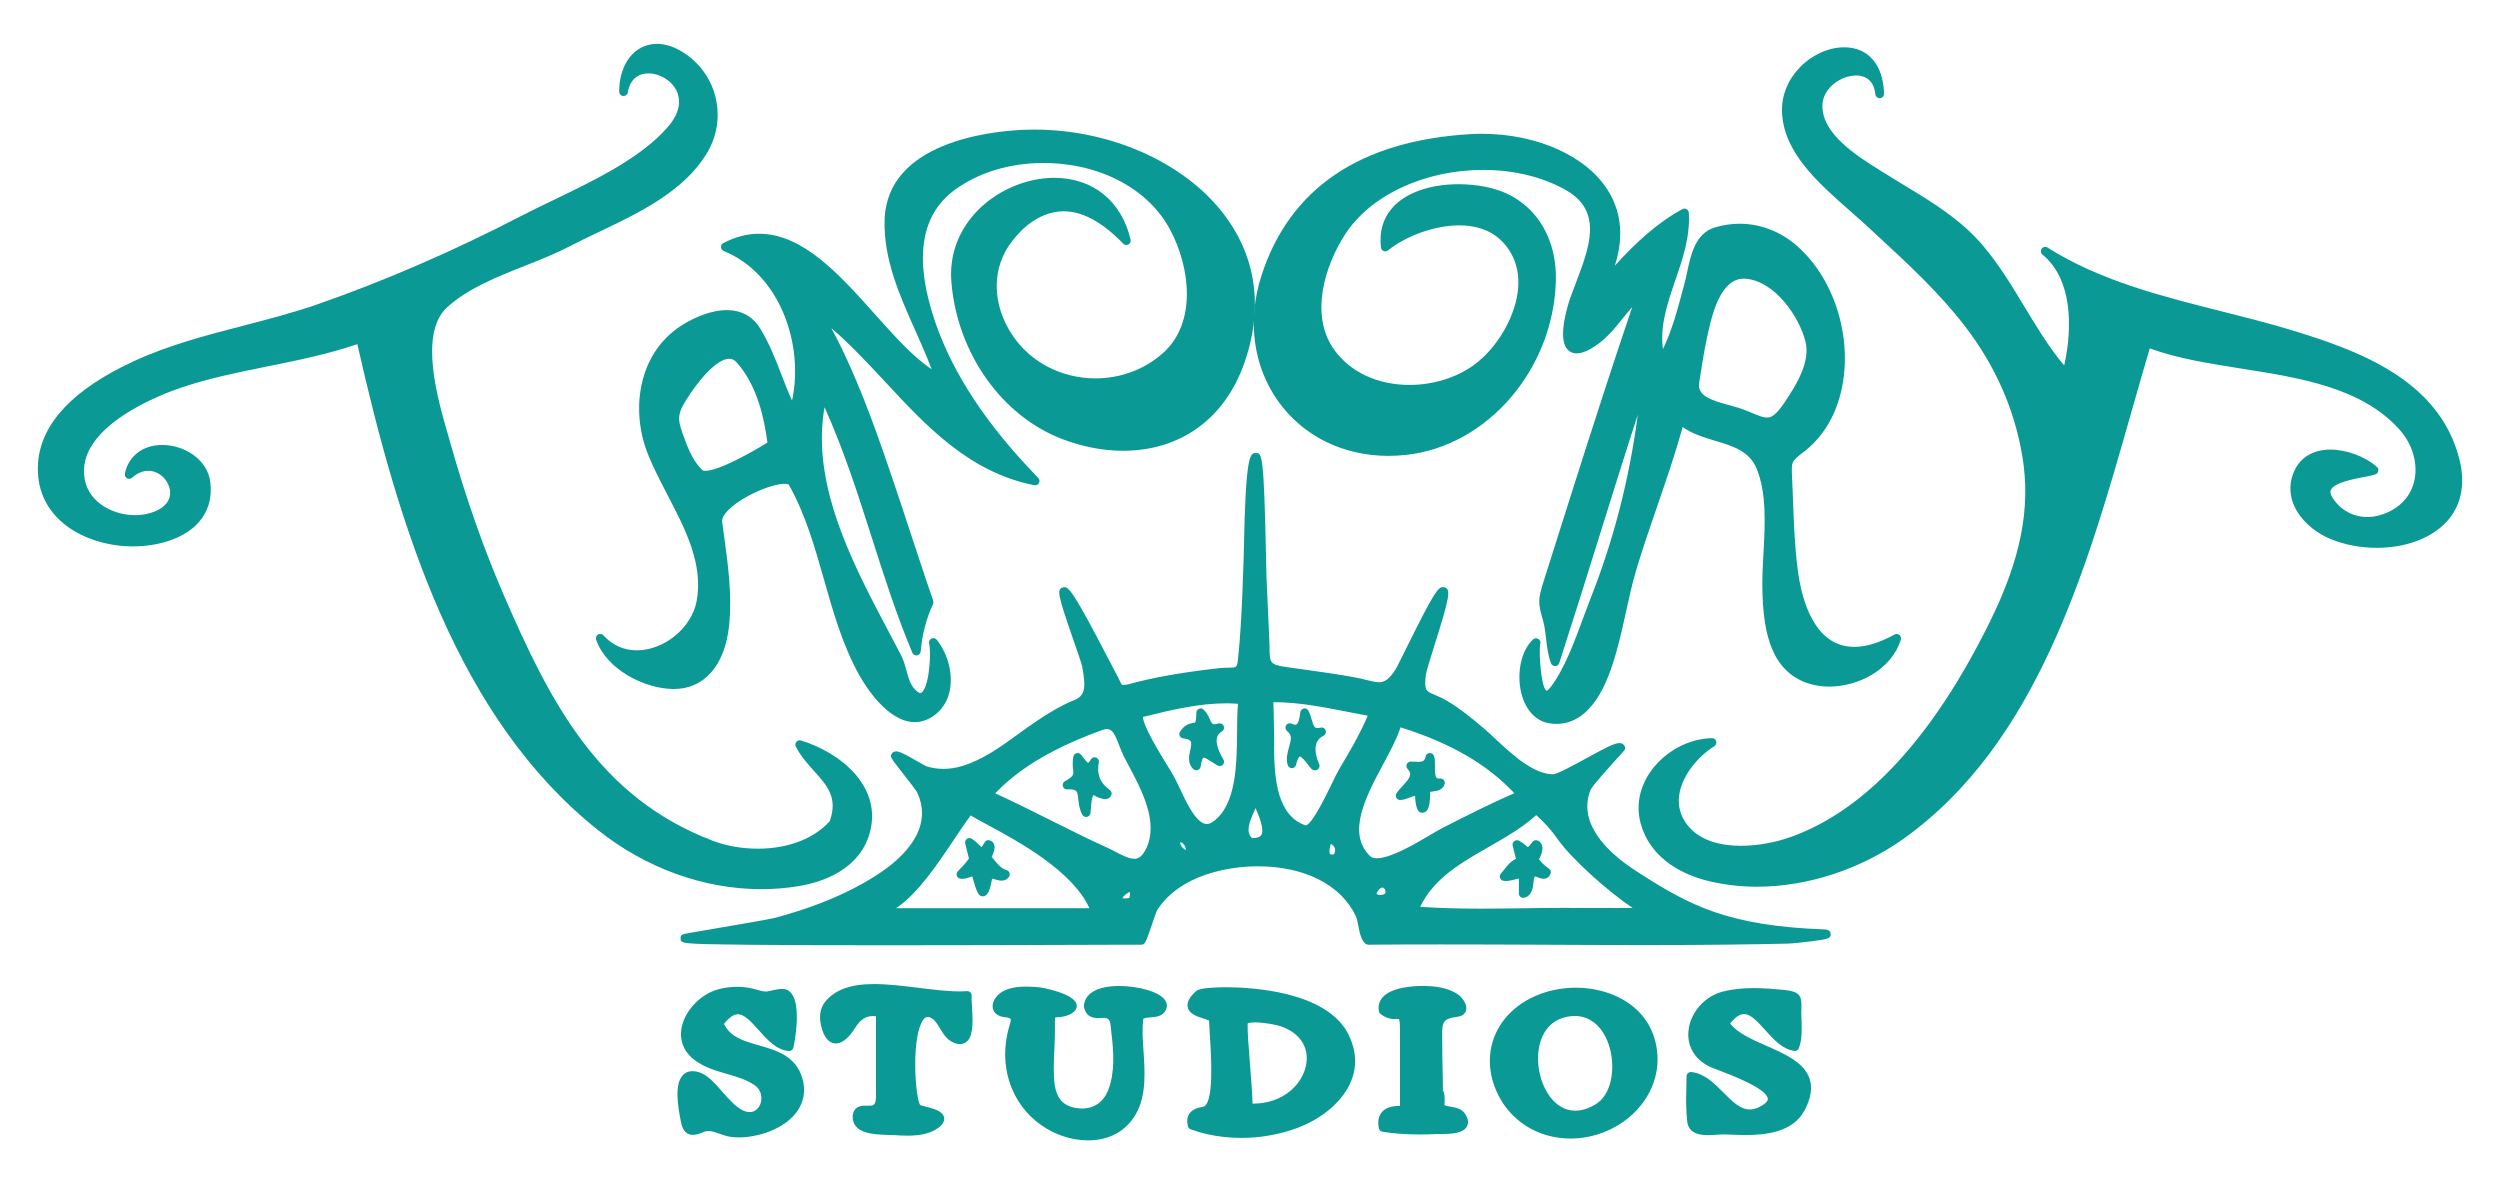 <?xml version="1.0" encoding="utf-8"?>
<!-- Generator: Adobe Illustrator 15.0.0, SVG Export Plug-In . SVG Version: 6.00 Build 0)  -->
<!DOCTYPE svg PUBLIC "-//W3C//DTD SVG 1.1//EN" "http://www.w3.org/Graphics/SVG/1.1/DTD/svg11.dtd">
<svg version="1.1" id="Layer_1" xmlns="http://www.w3.org/2000/svg" xmlns:xlink="http://www.w3.org/1999/xlink" x="0px" y="0px"
	 width="114px" height="54px" viewBox="122.161 37.03 114 54" enable-background="new 122.161 37.03 114 54" xml:space="preserve">
<g>
	<g>
		<g>
			<g>
				<g>
					<path fill="#0A9995" d="M155.852,88.795c-0.113,0-0.224-0.007-0.329-0.02c-0.188-0.022-0.361-0.084-0.528-0.144
						c-0.186-0.066-0.36-0.128-0.529-0.128c-0.084,0-0.161,0.016-0.234,0.047c-0.19,0.078-0.342,0.13-0.477,0.13
						c-0.339,0-0.41-0.353-0.435-0.469c-0.101-0.494-0.329-1.619,0.027-2.057c0.1-0.121,0.233-0.182,0.397-0.182
						c0.081,0,0.171,0.015,0.268,0.046c0.362,0.116,0.684,0.482,1.021,0.869c0.312,0.354,0.636,0.725,0.986,0.879
						c0.115,0.051,0.227,0.074,0.331,0.074c0.326,0,0.52-0.246,0.592-0.479c0.088-0.294,0.03-0.695-0.312-0.927
						c-0.384-0.264-0.826-0.392-1.295-0.528c-0.495-0.141-1.01-0.292-1.441-0.617c-0.458-0.346-0.655-0.831-0.558-1.367
						c0.136-0.734,0.805-1.452,1.562-1.671c0.279-0.081,0.571-0.123,0.867-0.123c0.307,0,0.61,0.045,0.9,0.131
						c0.186,0.056,0.314,0.081,0.418,0.081c0.087,0,0.156-0.017,0.251-0.041c0.105-0.026,0.235-0.059,0.438-0.078
						c0.02-0.002,0.034-0.004,0.052-0.004c0.142,0,0.265,0.063,0.356,0.183c0.388,0.511,0.152,2.039,0.056,2.382
						c-0.011,0.044-0.051,0.073-0.095,0.073c-0.002,0-0.005-0.001-0.008-0.001c-0.519-0.045-0.92-0.492-1.309-0.924
						c-0.344-0.386-0.671-0.75-1.016-0.75c-0.237,0-0.483,0.171-0.749,0.523c0.291,0.696,0.966,0.887,1.68,1.088
						c0.8,0.227,1.628,0.461,1.914,1.44c0.152,0.525,0.067,1.03-0.251,1.455C157.832,88.448,156.681,88.795,155.852,88.795
						L155.852,88.795z"/>
				</g>
				<path fill="#0A9995" d="M155.766,82.227c0.295,0,0.591,0.043,0.872,0.127c0.207,0.062,0.339,0.085,0.445,0.085
					c0.205,0,0.317-0.081,0.699-0.12c0.014-0.001,0.027-0.002,0.042-0.002c0.718,0,0.437,2.006,0.316,2.439
					c-0.94-0.079-1.535-1.677-2.334-1.677c-0.259,0-0.539,0.169-0.859,0.608c0.615,1.618,3.086,0.778,3.609,2.571
					c0.458,1.562-1.381,2.437-2.704,2.437c-0.111,0-0.218-0.006-0.317-0.018c-0.383-0.047-0.724-0.273-1.069-0.273
					c-0.091,0-0.181,0.016-0.272,0.054c-0.176,0.073-0.319,0.123-0.438,0.123c-0.168,0-0.279-0.103-0.338-0.39
					c-0.107-0.528-0.438-2.12,0.326-2.12c0.07,0,0.149,0.015,0.238,0.043c0.665,0.217,1.25,1.413,1.999,1.744
					c0.132,0.06,0.258,0.085,0.37,0.085c0.741,0,1.026-1.116,0.339-1.588c-0.821-0.564-1.927-0.535-2.732-1.144
					c-1.207-0.91-0.186-2.527,0.972-2.863C155.199,82.266,155.482,82.227,155.766,82.227 M155.766,82.028v0.199V82.028
					c-0.305,0-0.605,0.042-0.896,0.127c-0.79,0.229-1.49,0.981-1.63,1.748c-0.105,0.575,0.106,1.096,0.595,1.465
					c0.445,0.337,0.969,0.486,1.474,0.633c0.459,0.134,0.896,0.26,1.266,0.515c0.299,0.206,0.352,0.559,0.272,0.817
					c-0.062,0.196-0.225,0.408-0.498,0.408c-0.091,0-0.188-0.021-0.29-0.066c-0.332-0.146-0.646-0.507-0.954-0.854
					c-0.348-0.397-0.675-0.772-1.064-0.896c-0.106-0.033-0.205-0.051-0.298-0.051c-0.193,0-0.356,0.074-0.474,0.219
					c-0.339,0.419-0.217,1.31-0.051,2.125c0.077,0.379,0.257,0.562,0.536,0.562c0.151,0,0.312-0.056,0.513-0.139
					c0.062-0.024,0.127-0.038,0.198-0.038c0.152,0,0.318,0.061,0.496,0.122c0.174,0.061,0.353,0.126,0.551,0.15
					c0.108,0.013,0.224,0.02,0.342,0.02c0.853,0,2.039-0.359,2.63-1.149c0.336-0.45,0.429-0.983,0.266-1.542
					c-0.303-1.03-1.194-1.283-1.983-1.506c-0.67-0.19-1.306-0.371-1.591-0.979c0.229-0.29,0.442-0.438,0.633-0.438
					c0.303,0,0.615,0.348,0.944,0.718c0.399,0.446,0.815,0.909,1.375,0.957c0.005,0.002,0.01,0.002,0.016,0.002
					c0.088,0,0.167-0.061,0.191-0.146c0.06-0.217,0.37-1.881-0.073-2.469c-0.11-0.145-0.26-0.221-0.434-0.221
					c-0.021,0-0.041,0.001-0.061,0.003c-0.209,0.02-0.343,0.055-0.452,0.081c-0.091,0.023-0.152,0.039-0.228,0.039
					c-0.094,0-0.215-0.023-0.39-0.076C156.395,82.074,156.083,82.028,155.766,82.028L155.766,82.028z"/>
			</g>
			<g>
				<g>
					<path fill="#0A9995" d="M193.779,88.848c-1.477,0-2.742-0.817-3.302-2.133c-0.396-0.926-0.369-1.887,0.074-2.706
						c0.5-0.92,1.481-1.565,2.695-1.774c0.256-0.044,0.519-0.066,0.78-0.066c1.707,0,3.565,0.975,3.616,3.113
						c0.037,1.506-1.071,2.902-2.693,3.395C194.566,88.789,194.173,88.848,193.779,88.848L193.779,88.848z M193.969,83.259
						c-0.127,0-0.26,0.014-0.396,0.043c-1.156,0.243-1.455,1.401-1.361,2.319c0.112,1.069,0.76,2.154,1.784,2.154
						c0.307,0,0.628-0.1,0.958-0.294c0.804-0.474,0.969-1.732,0.711-2.674C195.405,83.839,194.768,83.259,193.969,83.259z"/>
				</g>
				<path fill="#0A9995" d="M194.028,82.266c1.769,0,3.471,1.036,3.518,3.016c0.039,1.589-1.167,2.854-2.624,3.295
					c-0.379,0.115-0.764,0.171-1.143,0.171c-1.36,0-2.637-0.727-3.213-2.074c-0.851-1.99,0.379-3.947,2.697-4.343
					C193.516,82.288,193.773,82.266,194.028,82.266 M193.997,87.875c0.308,0,0.645-0.094,1.008-0.308
					c1.49-0.877,1.029-4.407-1.035-4.407c-0.132,0-0.272,0.015-0.418,0.045C191.215,83.697,191.938,87.875,193.997,87.875
					 M194.028,82.068c-0.267,0-0.535,0.023-0.799,0.067c-1.242,0.212-2.25,0.877-2.764,1.825c-0.46,0.847-0.489,1.84-0.081,2.793
					c0.577,1.354,1.877,2.195,3.395,2.195c0.405,0,0.807-0.06,1.201-0.179c1.665-0.505,2.8-1.94,2.765-3.488
					C197.691,83.072,195.781,82.068,194.028,82.068L194.028,82.068z M193.997,87.677c-0.965,0-1.578-1.04-1.685-2.066
					c-0.091-0.876,0.189-1.981,1.282-2.211c0.128-0.028,0.256-0.042,0.377-0.042c0.75,0,1.349,0.552,1.601,1.478
					c0.245,0.907,0.096,2.111-0.668,2.562C194.59,87.582,194.284,87.677,193.997,87.677L193.997,87.677z"/>
			</g>
			<g>
				<g>
					<path fill="#0A9995" d="M200.041,88.695c-0.216,0-0.782,0-0.845-0.522c-0.065-0.551-0.053-1.111-0.039-1.653
						c0.003-0.137,0.007-0.273,0.008-0.408c0.001-0.026,0.013-0.054,0.033-0.072c0.02-0.018,0.042-0.025,0.065-0.025
						c0.004,0,0.008,0,0.011,0c0.566,0.062,0.992,0.493,1.404,0.91c0.407,0.411,0.791,0.799,1.27,0.799
						c0.197,0,0.401-0.064,0.622-0.201c0.212-0.128,0.312-0.262,0.299-0.397c-0.047-0.525-1.627-1.125-2.301-1.381
						c-0.215-0.083-0.371-0.142-0.446-0.182c-0.63-0.327-0.943-0.891-0.867-1.547c0.092-0.778,0.726-1.483,1.508-1.679
						c0.404-0.101,0.854-0.15,1.371-0.15c0.454,0,0.917,0.037,1.349,0.08c0.705,0.065,0.735,0.242,0.721,0.742
						c-0.003,0.109-0.007,0.237-0.002,0.391l0.005,0.14c0.016,0.401,0.034,0.855-0.112,1.254c-0.016,0.039-0.053,0.064-0.093,0.064
						c-0.007,0-0.01-0.001-0.014-0.001c-0.499-0.066-0.891-0.503-1.27-0.925c-0.35-0.389-0.68-0.757-1.033-0.757
						c-0.241,0-0.486,0.171-0.757,0.523c0.318,0.491,1.037,0.807,1.733,1.112c0.823,0.362,1.675,0.738,1.915,1.43
						c0.136,0.397,0.063,0.851-0.226,1.39c-0.502,0.941-1.658,1.062-2.61,1.062l0,0c-0.249,0-0.495-0.008-0.72-0.019l-0.251-0.007
						c-0.104,0-0.221,0.007-0.339,0.015C200.302,88.688,200.168,88.695,200.041,88.695z"/>
				</g>
				<path fill="#0A9995" d="M202.135,82.286c0.449,0,0.899,0.036,1.34,0.078c0.809,0.075,0.604,0.254,0.631,1.038
					c0.015,0.439,0.051,0.932-0.101,1.354c-0.925-0.123-1.518-1.682-2.316-1.682c-0.263,0-0.551,0.169-0.877,0.615
					c0.846,1.482,4.806,1.361,3.455,3.895c-0.465,0.869-1.548,1.008-2.522,1.008c-0.322,0-0.632-0.015-0.903-0.022
					c-0.021-0.002-0.046-0.002-0.067-0.002c-0.221,0-0.486,0.031-0.731,0.031c-0.378,0-0.703-0.073-0.749-0.434
					c-0.08-0.681-0.039-1.365-0.029-2.049c1.082,0.117,1.661,1.707,2.685,1.707c0.206,0,0.428-0.062,0.675-0.216
					c1.439-0.883-2.029-1.911-2.457-2.133c-1.48-0.772-0.772-2.694,0.622-3.041C201.227,82.323,201.68,82.286,202.135,82.286
					 M202.135,82.087c-0.524,0-0.981,0.049-1.394,0.153c-0.833,0.207-1.483,0.932-1.582,1.762c-0.083,0.698,0.25,1.3,0.917,1.646
					c0.084,0.043,0.241,0.103,0.46,0.187c0.6,0.228,2.193,0.833,2.236,1.296c0.012,0.115-0.132,0.23-0.253,0.304
					c-0.204,0.127-0.39,0.187-0.57,0.187c-0.437,0-0.806-0.374-1.198-0.77c-0.425-0.428-0.863-0.87-1.465-0.938
					c-0.008,0-0.015-0.001-0.022-0.001c-0.046,0-0.094,0.019-0.13,0.05c-0.042,0.036-0.065,0.089-0.067,0.145
					c-0.002,0.136-0.005,0.272-0.007,0.407c-0.013,0.546-0.026,1.108,0.04,1.667c0.072,0.609,0.726,0.609,0.942,0.609
					c0.133,0,0.267-0.007,0.397-0.017c0.115-0.007,0.231-0.015,0.334-0.015c0.021,0,0.041,0.001,0.061,0.001l0.188,0.007
					c0.22,0.008,0.47,0.02,0.723,0.02c0.901,0,2.163-0.114,2.698-1.113c0.3-0.564,0.376-1.046,0.229-1.471
					c-0.254-0.733-1.125-1.116-1.969-1.488c-0.652-0.286-1.326-0.582-1.647-1.018c0.228-0.283,0.441-0.427,0.631-0.427
					c0.312,0,0.627,0.353,0.962,0.725c0.391,0.436,0.795,0.884,1.33,0.956c0.009,0.001,0.019,0.003,0.026,0.003
					c0.082,0,0.157-0.051,0.186-0.129c0.151-0.418,0.134-0.883,0.119-1.289l-0.007-0.141c-0.005-0.148-0.002-0.273,0.003-0.384
					c0.017-0.557-0.049-0.773-0.812-0.843C203.058,82.125,202.594,82.087,202.135,82.087L202.135,82.087z"/>
			</g>
			<g>
				<g>
					<path fill="#0A9995" d="M163.543,88.719c-0.206,0-0.409-0.012-0.598-0.024c-0.086-0.005-0.187-0.007-0.289-0.011
						c-0.642-0.019-1.516-0.042-1.516-0.727c0.026-0.407,0.333-0.407,0.479-0.407l0.16,0.002c0.2,0,0.425,0,0.425-0.527v-3.737
						c-0.086-0.016-0.166-0.022-0.238-0.022c-0.365,0-0.639,0.179-0.893,0.581c-0.192,0.305-0.484,0.667-0.798,0.667
						c-0.232,0-0.408-0.187-0.528-0.554c-0.158-0.493-0.114-0.906,0.127-1.196c0.433-0.518,1.115-0.759,2.151-0.759
						c0.629,0,1.321,0.088,1.987,0.171c0.651,0.083,1.323,0.166,1.913,0.166c0.115,0,0.229-0.003,0.337-0.009
						c0.002-0.001,0.006-0.001,0.007-0.001c0.028,0,0.054,0.012,0.073,0.033s0.03,0.051,0.024,0.082
						c-0.013,0.091-0.001,0.287,0.014,0.496c0.034,0.543,0.078,1.219-0.174,1.488c-0.072,0.079-0.165,0.117-0.276,0.117
						c-0.054,0-0.111-0.008-0.172-0.029c-0.332-0.107-0.493-0.379-0.65-0.638c-0.136-0.225-0.261-0.438-0.492-0.539
						c-0.057-0.024-0.109-0.036-0.158-0.036c-0.181,0-0.333,0.179-0.447,0.524c-0.393,1.167-0.155,3.527,0.047,3.684
						c0.048,0.02,0.151,0.047,0.261,0.073c0.356,0.088,0.759,0.191,0.797,0.436c0.028,0.189-0.174,0.336-0.328,0.429
						C164.483,88.632,164.087,88.719,163.543,88.719z"/>
				</g>
				<path fill="#0A9995" d="M162.026,82.101c1.234,0,2.699,0.337,3.901,0.337c0.116,0,0.23-0.003,0.343-0.01
					c-0.056,0.381,0.271,2.018-0.34,2.018c-0.042,0-0.089-0.007-0.14-0.024c-0.571-0.187-0.598-0.94-1.135-1.173
					c-0.071-0.03-0.137-0.045-0.198-0.045c-1.055,0-0.815,4.232-0.442,4.395c0.282,0.121,1.562,0.25,0.722,0.764
					c-0.339,0.206-0.774,0.257-1.194,0.257c-0.205,0-0.405-0.013-0.591-0.023c-0.605-0.038-1.714,0.05-1.714-0.641
					c0.019-0.279,0.185-0.308,0.381-0.308c0.053,0,0.106,0.002,0.161,0.002c0.261,0,0.522-0.05,0.522-0.627c0-1.273,0-2.546,0-3.819
					c-0.122-0.027-0.232-0.04-0.338-0.04c-0.424,0-0.719,0.219-0.977,0.628c-0.213,0.341-0.477,0.62-0.715,0.62
					c-0.166,0-0.319-0.139-0.432-0.485c-0.118-0.367-0.152-0.79,0.11-1.103C160.418,82.266,161.165,82.101,162.026,82.101
					 M162.026,81.903c-1.066,0-1.773,0.252-2.226,0.793c-0.266,0.319-0.316,0.764-0.147,1.292c0.166,0.516,0.432,0.623,0.62,0.623
					c0.361,0,0.682-0.389,0.884-0.713c0.236-0.375,0.478-0.535,0.808-0.535c0.045,0,0.089,0.003,0.14,0.007v3.651
					c0,0.429-0.13,0.429-0.324,0.429l-0.078-0.001l-0.083-0.001h-0.001c-0.138,0-0.544,0.001-0.578,0.493
					c0,0.796,0.97,0.822,1.611,0.842c0.103,0.003,0.2,0.005,0.288,0.009c0.2,0.014,0.398,0.024,0.604,0.024
					c0.564,0,0.977-0.09,1.295-0.286c0.104-0.062,0.416-0.252,0.375-0.527c-0.047-0.312-0.485-0.42-0.87-0.518
					c-0.087-0.021-0.172-0.045-0.224-0.062c-0.215-0.336-0.396-2.798,0.057-3.75c0.087-0.179,0.182-0.271,0.282-0.271
					c0.035,0,0.075,0.008,0.12,0.027c0.2,0.087,0.314,0.276,0.447,0.498c0.158,0.263,0.337,0.562,0.703,0.681
					c0.071,0.023,0.14,0.034,0.203,0.034c0.136,0,0.259-0.051,0.351-0.151c0.281-0.3,0.234-1,0.2-1.562
					c-0.013-0.192-0.024-0.394-0.014-0.474c0.008-0.06-0.01-0.119-0.05-0.163c-0.037-0.042-0.091-0.065-0.146-0.065
					c-0.005,0-0.008,0.001-0.012,0.001c-0.108,0.006-0.219,0.01-0.33,0.01c-0.585,0-1.254-0.085-1.9-0.166
					C163.354,81.991,162.66,81.903,162.026,81.903L162.026,81.903z"/>
			</g>
			<g>
				<g>
					<path fill="#0A9995" d="M171.779,88.933c-0.617,0-1.265-0.181-1.823-0.509c-1.442-0.847-2.133-2.51-1.763-4.238
						c0.024-0.114,0.057-0.221,0.085-0.317c0.057-0.195,0.1-0.352,0.047-0.432c-0.043-0.063-0.166-0.107-0.368-0.128
						c-0.195-0.02-0.338-0.106-0.402-0.245c-0.062-0.14-0.033-0.304,0.08-0.467c0.22-0.317,0.664-0.478,1.323-0.478
						c0.234,0,0.461,0.02,0.633,0.036c0.015,0.001,1.503,0.272,1.569,0.711c0.02,0.141-0.087,0.262-0.317,0.357
						c-0.177,0.073-0.326,0.083-0.442,0.093c-0.205,0.016-0.246,0.018-0.236,0.354c0.011,0.39-0.007,0.786-0.023,1.168
						c-0.006,0.153-0.014,0.31-0.019,0.464c-0.033,1.077-0.069,2.189,1.136,2.356c0.084,0.012,0.166,0.018,0.245,0.018
						c0.591,0,1.043-0.313,1.273-0.88c0.332-0.822,0.271-1.812,0.164-2.669c-0.007-0.054-0.012-0.111-0.016-0.168
						c-0.031-0.344-0.062-0.557-0.339-0.609c-0.027-0.005-0.056-0.006-0.086-0.006c-0.038,0-0.078,0.001-0.122,0.005
						c-0.046,0.005-0.098,0.007-0.147,0.007c-0.202,0-0.479-0.046-0.545-0.426c0.031-0.542,0.582-0.843,1.513-0.843
						c0.779,0,1.771,0.236,2.014,0.619c0.066,0.104,0.074,0.216,0.026,0.323c-0.118,0.259-0.385,0.276-0.618,0.294
						c-0.168,0.012-0.33,0.024-0.419,0.117c-0.073,0.486-0.036,0.992,0,1.481l0.02,0.325c0.062,1.017,0.069,2.073-0.575,2.859
						C173.091,88.79,172.324,88.933,171.779,88.933z"/>
				</g>
				<path fill="#0A9995" d="M173.2,82.189c1.005,0,2.146,0.378,1.949,0.799c-0.179,0.387-0.798,0.101-1.042,0.412
					c-0.096,0.611-0.021,1.239,0.017,1.854c0.058,0.943,0.08,2.019-0.553,2.792c-0.458,0.561-1.114,0.79-1.792,0.79
					c-0.618,0-1.255-0.191-1.773-0.495c-1.448-0.853-2.063-2.513-1.715-4.133c0.121-0.574,0.404-0.921-0.326-0.996
					c-0.328-0.032-0.442-0.28-0.249-0.556c0.244-0.353,0.765-0.435,1.242-0.435c0.229,0,0.448,0.02,0.622,0.035
					c0.182,0.019,2.183,0.479,1.224,0.879c-0.481,0.2-0.758-0.107-0.739,0.542c0.015,0.542-0.021,1.084-0.042,1.626
					c-0.032,1.077-0.069,2.278,1.223,2.457c0.088,0.013,0.174,0.02,0.259,0.02c0.618,0,1.117-0.331,1.365-0.941
					c0.339-0.842,0.277-1.838,0.169-2.717c-0.043-0.353-0.004-0.78-0.436-0.863c-0.031-0.006-0.065-0.007-0.102-0.007
					c-0.084,0-0.177,0.01-0.27,0.01c-0.2,0-0.395-0.047-0.445-0.343C171.816,82.388,172.473,82.189,173.2,82.189 M173.2,81.991
					c-0.989,0-1.576,0.331-1.613,0.91c0,0.016,0,0.031,0.004,0.047c0.06,0.336,0.273,0.507,0.641,0.507
					c0.052,0,0.103-0.003,0.154-0.006c0.04-0.002,0.078-0.006,0.114-0.006c0.022,0,0.047,0.002,0.066,0.006
					c0.189,0.035,0.228,0.148,0.259,0.52c0.007,0.059,0.01,0.116,0.017,0.173c0.104,0.845,0.167,1.816-0.156,2.618
					c-0.215,0.528-0.634,0.818-1.182,0.818c-0.073,0-0.153-0.007-0.231-0.017c-1.039-0.144-1.091-0.988-1.052-2.256
					c0.006-0.154,0.012-0.308,0.021-0.462c0.017-0.385,0.032-0.781,0.021-1.175c-0.006-0.195,0.021-0.238,0.022-0.245
					c0.008-0.001,0.073-0.006,0.12-0.008c0.12-0.008,0.283-0.02,0.474-0.1c0.279-0.116,0.405-0.272,0.378-0.463
					c-0.079-0.532-1.641-0.795-1.657-0.797c-0.173-0.018-0.402-0.037-0.642-0.037c-0.703,0-1.162,0.17-1.405,0.521
					c-0.133,0.191-0.165,0.396-0.087,0.565c0.076,0.168,0.252,0.277,0.481,0.302c0.25,0.024,0.293,0.078,0.297,0.086
					c0.027,0.041-0.022,0.218-0.061,0.347c-0.028,0.096-0.061,0.206-0.086,0.325c-0.379,1.77,0.33,3.475,1.811,4.344
					c0.573,0.338,1.239,0.522,1.872,0.522c0.812,0,1.484-0.299,1.946-0.861c0.667-0.815,0.661-1.894,0.598-2.93
					c-0.008-0.107-0.015-0.216-0.022-0.324c-0.033-0.472-0.067-0.961-0.006-1.425c0.072-0.049,0.2-0.06,0.335-0.069
					c0.235-0.019,0.558-0.041,0.701-0.353c0.062-0.138,0.051-0.285-0.034-0.418C175.031,82.238,174.023,81.991,173.2,81.991
					L173.2,81.991z"/>
			</g>
			<g>
				<g>
					<path fill="#0A9995" d="M178.774,88.821c-0.259,0-0.522-0.015-0.781-0.042c-0.524-0.057-1.028-0.172-1.5-0.344
						c-0.031-0.01-0.055-0.036-0.062-0.067c-0.051-0.202-0.037-0.361,0.044-0.487c0.12-0.185,0.359-0.246,0.555-0.277
						c0.617-0.103,0.479-2.213,0.405-3.344c-0.021-0.316-0.039-0.59-0.039-0.765c-0.022-0.017-0.191-0.07-0.304-0.104
						c-0.29-0.092-0.618-0.194-0.671-0.454c-0.039-0.184,0.081-0.396,0.365-0.646c0.155-0.139,1.166-0.141,1.282-0.141
						c2.17,0,4.759,0.56,5.516,2.133c0.326,0.678,0.362,1.348,0.105,1.997c-0.343,0.87-1.229,1.647-2.367,2.082
						C180.529,88.661,179.648,88.821,178.774,88.821z M179.29,87.457c1.468,0,2.385-0.955,2.536-1.899
						c0.134-0.845-0.339-1.531-1.267-1.834c-0.189-0.061-0.738-0.171-1.162-0.171c-0.342,0-0.438,0.071-0.44,0.112
						c-0.021,0.321,0.04,1.092,0.104,1.907c0.055,0.695,0.111,1.413,0.118,1.884C179.217,87.457,179.29,87.457,179.29,87.457z"/>
				</g>
				<path fill="#0A9995" d="M178.064,82.248c1.686,0,4.606,0.372,5.427,2.075c0.879,1.823-0.585,3.324-2.207,3.943
					c-0.798,0.305-1.655,0.456-2.51,0.456c-0.259,0-0.515-0.014-0.771-0.04c-0.502-0.056-1.004-0.165-1.478-0.339
					c-0.115-0.439,0.139-0.58,0.518-0.644c0.884-0.148,0.446-3.35,0.446-4.205c-0.024-0.269-1.675-0.223-0.644-1.13
					C176.914,82.307,177.39,82.248,178.064,82.248 M179.29,87.557c2.658,0,3.725-3.135,1.301-3.926
					c-0.214-0.07-0.77-0.177-1.193-0.177c-0.298,0-0.529,0.051-0.539,0.206c-0.042,0.63,0.224,2.923,0.224,3.893
					C179.151,87.555,179.221,87.557,179.29,87.557 M178.064,82.048c-0.348,0-1.176,0.018-1.347,0.166
					c-0.2,0.177-0.458,0.445-0.396,0.741c0.065,0.314,0.439,0.432,0.739,0.527c0.073,0.023,0.179,0.059,0.234,0.084
					c0.005,0.176,0.02,0.42,0.037,0.697c0.059,0.861,0.208,3.152-0.322,3.24c-0.215,0.034-0.479,0.105-0.621,0.322
					c-0.097,0.15-0.113,0.34-0.056,0.566c0.017,0.063,0.063,0.112,0.126,0.137c0.479,0.174,0.99,0.29,1.524,0.348
					c0.261,0.028,0.526,0.042,0.79,0.042c0.886,0,1.778-0.162,2.581-0.468c1.162-0.444,2.068-1.243,2.425-2.138
					c0.268-0.674,0.23-1.374-0.11-2.079C182.692,82.206,179.133,82.048,178.064,82.048L178.064,82.048z M179.054,83.699
					c0.031-0.017,0.121-0.047,0.344-0.047c0.411,0,0.948,0.105,1.132,0.167c0.876,0.285,1.324,0.931,1.198,1.723
					c-0.142,0.902-1.025,1.814-2.437,1.814c-0.007,0-0.009,0-0.013,0c-0.013-0.472-0.065-1.144-0.117-1.794
					C179.1,84.811,179.039,84.029,179.054,83.699L179.054,83.699z"/>
			</g>
			<g>
				<g>
					<path fill="#0A9995" d="M186.916,88.663c-0.633,0-1.188-0.04-1.698-0.125c-0.04-0.007-0.073-0.036-0.081-0.076
						c-0.056-0.272-0.021-0.489,0.107-0.645c0.139-0.176,0.391-0.263,0.737-0.263c0.04,0,0.08,0,0.119,0.004v-3.552
						c0-0.613-0.076-0.613-0.178-0.613l-0.151,0.003c-0.152,0-0.356-0.022-0.599-0.21c-0.021-0.017-0.034-0.035-0.036-0.06
						c-0.041-0.204,0.002-0.384,0.127-0.536c0.383-0.465,1.445-0.502,1.763-0.502c0.049,0,0.093,0.002,0.132,0.003
						c0.406,0.014,0.997,0.065,1.435,0.37c0.138,0.097,0.382,0.384,0.326,0.614c-0.021,0.086-0.089,0.193-0.299,0.222
						c-0.804,0.109-0.801,0.325-0.793,1.13c0.002,0.101,0.004,0.21,0.003,0.328c-0.003,0.342,0.007,0.686,0.014,1.029
						c0.007,0.333,0.016,0.675,0.014,1.017c0.048,0.03,0.08,0.128,0.08,0.429c0,0.091-0.003,0.176-0.02,0.235
						c0.095,0.08,0.236,0.106,0.384,0.133c0.207,0.035,0.44,0.076,0.572,0.27c0.129,0.188,0.158,0.348,0.09,0.479
						c-0.144,0.274-0.646,0.299-1.146,0.299c-0.061,0-0.113,0-0.153,0.003C187.421,88.657,187.169,88.663,186.916,88.663
						L186.916,88.663z"/>
				</g>
				<path fill="#0A9995" d="M187.028,82.188c0.048,0,0.091,0.001,0.13,0.001c0.458,0.016,0.992,0.083,1.38,0.354
					c0.192,0.135,0.508,0.596,0.073,0.654c-1.003,0.137-0.872,0.51-0.877,1.556c-0.007,0.87,0.054,1.739,0.014,2.608
					c0,0.007,0,0.009-0.002,0.015c0.002,0.003,0.002,0.003,0.003,0.005c0.019,0.052,0.033,0.081,0.044,0.091
					c0.205,0.312,0.789,0.138,1.005,0.454c0.479,0.7-0.79,0.61-1.132,0.622c-0.249,0.01-0.498,0.019-0.75,0.019
					c-0.564,0-1.13-0.033-1.684-0.123c-0.125-0.612,0.271-0.788,0.749-0.788c0.073,0,0.145,0.005,0.22,0.011c0-1.22,0-2.438,0-3.658
					c0-0.65-0.09-0.714-0.277-0.714c-0.044,0-0.095,0.007-0.15,0.007c-0.142,0-0.323-0.023-0.539-0.193
					C185.081,82.311,186.427,82.188,187.028,82.188 M187.803,86.886c0.038,0,0.062,0.588,0,0.588c-0.004,0-0.007-0.001-0.009-0.004
					c-0.02-0.027-0.033-0.06-0.046-0.093c0,0,0-0.001,0-0.003c0-0.006,0-0.009,0-0.014
					C187.765,87.008,187.786,86.886,187.803,86.886 M187.028,81.99c-0.419,0-1.438,0.053-1.838,0.538
					c-0.144,0.174-0.195,0.388-0.149,0.618c0.007,0.047,0.032,0.091,0.072,0.12c0.267,0.207,0.492,0.233,0.659,0.233
					c0.033,0,0.062-0.001,0.09-0.002c0.021-0.001,0.042-0.002,0.061-0.002c0.015,0,0.024,0.001,0.03,0.001
					c0.019,0.033,0.048,0.146,0.048,0.514v3.447c-0.007,0-0.013,0-0.02,0c-0.38,0-0.656,0.1-0.817,0.299
					c-0.146,0.18-0.188,0.424-0.126,0.726c0.018,0.08,0.082,0.141,0.163,0.154c0.514,0.086,1.076,0.126,1.714,0.126
					c0.239,0,0.485-0.007,0.761-0.019c0.036,0,0.086,0,0.146,0c0.532-0.002,1.065-0.03,1.233-0.353
					c0.087-0.166,0.056-0.362-0.094-0.581c-0.155-0.228-0.424-0.274-0.639-0.312c-0.112-0.02-0.221-0.038-0.294-0.077
					c0.007-0.051,0.009-0.115,0.009-0.193c0-0.177,0-0.369-0.079-0.471c0.001-0.332-0.007-0.657-0.015-0.979
					c-0.007-0.337-0.017-0.684-0.014-1.025c0.001-0.118,0-0.229-0.003-0.33c-0.007-0.79-0.009-0.934,0.71-1.03
					c0.276-0.036,0.355-0.203,0.379-0.298c0.071-0.295-0.222-0.616-0.366-0.718c-0.458-0.319-1.069-0.374-1.488-0.387
					C187.125,81.991,187.079,81.99,187.028,81.99L187.028,81.99z"/>
			</g>
		</g>
		<g>
			<g>
				<g>
					<g>
						<path fill="#0A9995" d="M176.719,72.054c-0.024,0-0.047-0.007-0.066-0.026c-0.232-0.213-0.17-0.51-0.113-0.771
							c0.041-0.192,0.08-0.375-0.003-0.488c-0.06-0.086-0.199-0.142-0.408-0.168c-0.034-0.006-0.063-0.026-0.078-0.059
							c-0.014-0.032-0.012-0.066,0.008-0.096c0.192-0.298,0.391-0.331,0.532-0.356c0.145-0.024,0.225-0.039,0.225-0.56
							c0-0.039,0.022-0.073,0.061-0.09c0.013-0.006,0.027-0.007,0.04-0.007c0.023,0,0.047,0.006,0.065,0.024
							c0.139,0.122,0.205,0.272,0.264,0.405c0.086,0.195,0.137,0.288,0.301,0.288c0.061,0,0.13-0.012,0.213-0.034
							c0.008-0.004,0.019-0.005,0.027-0.005c0.039,0,0.074,0.023,0.091,0.059c0.02,0.047,0.002,0.101-0.042,0.126
							c-0.144,0.085-0.231,0.193-0.269,0.338c-0.067,0.259,0.032,0.622,0.304,1.079c0.021,0.038,0.017,0.085-0.014,0.119
							c-0.021,0.02-0.046,0.031-0.072,0.031c-0.017,0-0.033-0.005-0.047-0.013c-0.09-0.05-0.178-0.106-0.26-0.161
							c-0.165-0.108-0.322-0.209-0.426-0.209c-0.109,0-0.188,0.165-0.232,0.492c-0.007,0.036-0.031,0.067-0.065,0.079
							C176.741,72.053,176.729,72.054,176.719,72.054z"/>
					</g>
					<path fill="#0A9995" d="M176.913,69.53c0.299,0.267,0.232,0.719,0.631,0.719c0.065,0,0.145-0.012,0.239-0.04
						c-0.589,0.343-0.287,1.068,0,1.552c-0.286-0.163-0.539-0.383-0.733-0.383c-0.155,0-0.271,0.143-0.331,0.577
						c-0.463-0.425,0.516-1.32-0.578-1.454C176.542,69.879,176.913,70.575,176.913,69.53 M176.913,69.333
						c-0.028,0-0.055,0.006-0.082,0.019c-0.072,0.034-0.116,0.101-0.116,0.18c0,0.383-0.055,0.44-0.058,0.443
						c-0.009,0.007-0.057,0.015-0.086,0.021c-0.144,0.023-0.383,0.064-0.601,0.399c-0.037,0.057-0.042,0.129-0.014,0.192
						c0.029,0.06,0.088,0.104,0.156,0.112c0.176,0.021,0.297,0.068,0.34,0.129c0.055,0.078,0.02,0.246-0.015,0.41
						c-0.059,0.273-0.13,0.614,0.144,0.865c0.037,0.034,0.084,0.053,0.134,0.053c0.022,0,0.045-0.005,0.066-0.012
						c0.069-0.024,0.118-0.086,0.129-0.159c0.047-0.338,0.119-0.406,0.135-0.406c0.076,0,0.241,0.108,0.373,0.193
						c0.084,0.055,0.173,0.112,0.264,0.165c0.03,0.019,0.064,0.025,0.098,0.025c0.052,0,0.103-0.02,0.142-0.06
						c0.062-0.063,0.073-0.163,0.027-0.239c-0.251-0.425-0.353-0.774-0.292-1.004c0.029-0.114,0.102-0.206,0.223-0.274
						c0.086-0.049,0.121-0.156,0.082-0.25c-0.032-0.074-0.104-0.121-0.181-0.121c-0.02,0-0.037,0.003-0.056,0.007
						c-0.073,0.021-0.135,0.034-0.185,0.034c-0.097,0-0.122-0.029-0.212-0.23c-0.06-0.136-0.135-0.303-0.287-0.438
						C177.007,69.349,176.961,69.333,176.913,69.333L176.913,69.333z"/>
				</g>
				<g>
					<g>
						<path fill="#0A9995" d="M182.129,72.058c-0.074,0-0.126-0.066-0.234-0.211c-0.112-0.148-0.318-0.423-0.463-0.423
							c-0.099,0-0.194,0.166-0.263,0.458c-0.01,0.043-0.046,0.075-0.092,0.076c-0.001,0-0.003,0-0.005,0
							c-0.042,0-0.079-0.027-0.094-0.067c-0.085-0.252-0.012-0.51,0.059-0.758c0.107-0.382,0.159-0.627-0.122-0.845
							c-0.039-0.031-0.049-0.085-0.024-0.129c0.021-0.031,0.052-0.047,0.087-0.047c0.014,0,0.027,0.003,0.04,0.007
							c0.082,0.038,0.152,0.057,0.211,0.057c0.219,0,0.276-0.299,0.326-0.658c0.007-0.043,0.037-0.074,0.079-0.084
							c0.007-0.001,0.014-0.001,0.02-0.001c0.034,0,0.069,0.019,0.087,0.049c0.069,0.122,0.107,0.259,0.145,0.392
							c0.08,0.29,0.137,0.452,0.367,0.452c0.046,0,0.099-0.007,0.154-0.019c0.007-0.003,0.015-0.003,0.021-0.003
							c0.041,0,0.079,0.026,0.094,0.066c0.016,0.047-0.007,0.1-0.052,0.123c-0.651,0.31-0.387,1.097-0.241,1.422
							c0.017,0.039,0.006,0.083-0.023,0.113C182.187,72.044,182.154,72.058,182.129,72.058L182.129,72.058z"/>
					</g>
					<path fill="#0A9995" d="M181.652,69.53c0.197,0.348,0.135,0.895,0.599,0.895c0.051,0,0.111-0.006,0.178-0.021
						c-0.588,0.282-0.559,0.949-0.29,1.553c-0.003,0.002-0.007,0.005-0.009,0.005c-0.077,0-0.405-0.635-0.697-0.635
						c-0.136,0-0.266,0.137-0.359,0.534c-0.183-0.548,0.491-1.193-0.096-1.649c0.098,0.046,0.179,0.065,0.252,0.065
						C181.55,70.275,181.607,69.86,181.652,69.53 M181.652,69.333c-0.012,0-0.024,0.001-0.037,0.005
						c-0.085,0.017-0.147,0.083-0.158,0.167c-0.041,0.302-0.09,0.572-0.229,0.572c-0.032,0-0.086-0.006-0.17-0.047
						c-0.026-0.011-0.054-0.019-0.081-0.019c-0.068,0-0.134,0.033-0.171,0.097c-0.051,0.086-0.029,0.198,0.048,0.26
						c0.232,0.179,0.19,0.378,0.086,0.738c-0.07,0.25-0.15,0.535-0.057,0.817c0.027,0.081,0.102,0.135,0.188,0.135
						c0.003,0,0.005,0,0.007,0c0.088-0.005,0.165-0.065,0.183-0.153c0.082-0.341,0.168-0.381,0.169-0.381
						c0.093,0,0.311,0.289,0.382,0.384c0.122,0.162,0.19,0.25,0.313,0.25c0.051,0,0.109-0.023,0.146-0.058
						c0.061-0.06,0.078-0.149,0.046-0.225c-0.132-0.298-0.379-1.019,0.193-1.292c0.091-0.043,0.135-0.148,0.102-0.245
						c-0.027-0.082-0.104-0.135-0.188-0.135c-0.013,0-0.027,0.004-0.044,0.006c-0.049,0.012-0.096,0.018-0.134,0.018
						c-0.14,0-0.183-0.061-0.272-0.38c-0.036-0.132-0.078-0.281-0.154-0.414C181.789,69.369,181.722,69.333,181.652,69.333
						L181.652,69.333z"/>
				</g>
				<g>
					<g>
						<path fill="#0A9995" d="M171.687,74.187c-0.035,0-0.07-0.02-0.087-0.052c-0.121-0.225-0.146-0.456-0.168-0.659
							c-0.04-0.355-0.061-0.551-0.519-0.551c-0.028,0-0.094,0.002-0.096,0.002c-0.044,0-0.082-0.029-0.095-0.072
							c-0.013-0.043,0.006-0.09,0.046-0.114c0.466-0.271,0.454-0.372,0.425-0.619c-0.017-0.142-0.037-0.32,0.01-0.574
							c0.007-0.037,0.035-0.068,0.073-0.077c0.007-0.002,0.018-0.004,0.024-0.004c0.029,0,0.058,0.013,0.075,0.034
							c0.044,0.051,0.086,0.104,0.126,0.156c0.102,0.127,0.206,0.263,0.281,0.263c0.03,0,0.099-0.029,0.206-0.21
							c0.021-0.032,0.051-0.048,0.087-0.048c0.013,0,0.021,0.002,0.033,0.007c0.047,0.02,0.073,0.064,0.062,0.113
							c-0.117,0.573,0.064,1.029,0.537,1.352c0.038,0.025,0.054,0.073,0.038,0.115c-0.014,0.035-0.059,0.121-0.193,0.121l0,0
							c-0.17,0-0.432-0.138-0.564-0.22c-0.14,0.168-0.162,0.452-0.181,0.705c-0.006,0.089-0.013,0.174-0.024,0.249
							c-0.007,0.043-0.038,0.074-0.08,0.083C171.699,74.187,171.692,74.187,171.687,74.187z"/>
					</g>
					<path fill="#0A9995" d="M171.301,71.567c0.179,0.208,0.318,0.453,0.482,0.453c0.087,0,0.18-0.072,0.293-0.259
						c-0.117,0.578,0.047,1.088,0.578,1.454c-0.014,0.039-0.051,0.055-0.1,0.055c-0.179,0-0.523-0.204-0.576-0.248
						c-0.284,0.236-0.245,0.748-0.291,1.068c-0.315-0.592,0.07-1.263-0.774-1.263c-0.031,0-0.061,0.001-0.097,0.003
						C171.604,72.372,171.167,72.274,171.301,71.567 M171.301,71.368c-0.018,0-0.033,0.002-0.052,0.007
						c-0.073,0.021-0.127,0.08-0.142,0.155c-0.05,0.268-0.028,0.463-0.012,0.604c0.026,0.224,0.033,0.285-0.378,0.522
						c-0.078,0.046-0.114,0.141-0.089,0.229c0.025,0.085,0.101,0.14,0.189,0.14c0.005,0,0.007,0,0.011,0
						c0.03-0.002,0.059-0.002,0.086-0.002c0.369,0,0.381,0.106,0.419,0.462c0.021,0.202,0.051,0.452,0.18,0.694
						c0.034,0.066,0.102,0.104,0.176,0.104c0.01,0,0.021,0,0.032-0.002c0.085-0.015,0.149-0.082,0.162-0.167
						c0.011-0.075,0.021-0.164,0.024-0.254c0.016-0.205,0.033-0.43,0.113-0.578c0.152,0.086,0.373,0.187,0.534,0.187
						c0.138,0,0.245-0.072,0.286-0.189c0.032-0.085-0.001-0.178-0.073-0.23c-0.438-0.299-0.605-0.721-0.499-1.251
						c0.021-0.095-0.032-0.19-0.123-0.225c-0.022-0.008-0.047-0.013-0.071-0.013c-0.068,0-0.134,0.036-0.17,0.098
						c-0.066,0.112-0.108,0.149-0.127,0.159c-0.046-0.027-0.138-0.141-0.199-0.221c-0.041-0.052-0.085-0.106-0.128-0.16
						C171.412,71.393,171.357,71.368,171.301,71.368L171.301,71.368z"/>
				</g>
				<g>
					<g>
						<path fill="#0A9995" d="M187.023,73.991c-0.062,0-0.222,0-0.242-0.779c-0.131,0.003-0.246,0.047-0.366,0.091
							c-0.123,0.048-0.25,0.099-0.402,0.108c-0.004,0-0.007,0-0.007,0c-0.034,0-0.068-0.019-0.086-0.047
							c-0.021-0.033-0.02-0.073,0.002-0.105c0.069-0.105,0.164-0.206,0.265-0.313c0.337-0.364,0.521-0.605,0.23-0.923
							c-0.027-0.029-0.033-0.073-0.019-0.107c0.017-0.036,0.052-0.061,0.091-0.061c0.001,0,0.001,0,0.002,0
							c0.055,0.002,0.111,0.005,0.166,0.007c0.06,0.003,0.118,0.006,0.175,0.006c0.235,0,0.376-0.051,0.432-0.323
							c0.009-0.045,0.047-0.075,0.092-0.079c0.001,0,0.004,0,0.005,0c0.044,0,0.081,0.029,0.095,0.07
							c0.039,0.121,0.038,0.278,0.036,0.446c-0.001,0.222-0.004,0.473,0.104,0.584c0.046,0.046,0.111,0.067,0.202,0.067
							c0,0,0.045,0,0.047,0c0.03,0,0.06,0.015,0.076,0.038c0.021,0.026,0.026,0.06,0.018,0.091c-0.07,0.216-0.285,0.241-0.456,0.263
							c-0.08,0.009-0.163,0.02-0.217,0.047c0.026,0.822-0.134,0.883-0.194,0.91C187.061,73.986,187.036,73.991,187.023,73.991z"/>
					</g>
					<path fill="#0A9995" d="M187.362,71.567c0.113,0.344-0.157,1.166,0.437,1.166c0.015,0,0.031-0.001,0.047-0.002
						c-0.087,0.269-0.51,0.129-0.678,0.289c0.002,0.06,0.038,0.802-0.131,0.869c-0.006,0.002-0.009,0.003-0.014,0.003
						c-0.125,0-0.144-0.691-0.146-0.773c0,0,0,0,0.001,0c0-0.007-0.001-0.007-0.001-0.007s0,0.002,0,0.007
						c-0.03-0.006-0.061-0.007-0.089-0.007c-0.288,0-0.49,0.179-0.782,0.199c0.261-0.396,0.982-0.817,0.484-1.356
						c0.115,0.002,0.232,0.012,0.343,0.012C187.08,71.967,187.29,71.912,187.362,71.567 M187.362,71.368c-0.004,0-0.007,0-0.011,0
						c-0.088,0.006-0.165,0.07-0.182,0.158c-0.044,0.206-0.127,0.244-0.334,0.244c-0.057,0-0.113-0.004-0.17-0.007
						c-0.057-0.004-0.113-0.006-0.17-0.006c-0.001,0-0.001,0-0.002,0c-0.078,0-0.149,0.047-0.182,0.117
						c-0.032,0.073-0.019,0.158,0.035,0.216c0.215,0.234,0.136,0.393-0.232,0.786c-0.099,0.105-0.2,0.215-0.272,0.328
						c-0.042,0.062-0.044,0.144-0.007,0.208c0.035,0.059,0.102,0.099,0.172,0.099c0.006,0,0.009,0,0.014-0.001
						c0.168-0.012,0.307-0.065,0.432-0.114c0.083-0.032,0.158-0.059,0.233-0.076c0.037,0.77,0.231,0.77,0.338,0.77
						c0.025,0,0.063-0.006,0.086-0.017c0.141-0.055,0.276-0.211,0.261-0.932c0.041-0.007,0.09-0.015,0.126-0.02
						c0.18-0.02,0.447-0.054,0.538-0.331c0.02-0.062,0.009-0.13-0.033-0.183c-0.036-0.048-0.095-0.076-0.154-0.076
						c-0.006,0-0.009,0-0.014,0c-0.012,0-0.023,0.001-0.033,0.001c-0.094,0-0.122-0.029-0.132-0.039
						c-0.079-0.081-0.076-0.32-0.074-0.512c0.003-0.177,0.004-0.339-0.041-0.477C187.524,71.423,187.447,71.368,187.362,71.368
						L187.362,71.368z"/>
				</g>
				<g>
					<g>
						<path fill="#0A9995" d="M166.98,77.807c-0.083,0-0.167,0-0.404-0.914c-0.007-0.001-0.016-0.001-0.022-0.001
							c-0.072,0-0.143,0.025-0.218,0.051c-0.082,0.03-0.177,0.063-0.286,0.063l0,0c-0.026,0-0.056-0.002-0.085-0.007
							c-0.036-0.007-0.066-0.033-0.078-0.067c-0.012-0.035-0.003-0.073,0.022-0.101c0.204-0.211,0.386-0.406,0.541-0.63
							l-0.179-0.733c-0.011-0.039,0.004-0.081,0.036-0.104c0.019-0.012,0.037-0.02,0.06-0.02c0.018,0,0.034,0.005,0.05,0.014
							c0.126,0.075,0.223,0.171,0.309,0.255c0.076,0.076,0.156,0.154,0.203,0.154c0.024,0,0.097-0.026,0.223-0.272
							c0.017-0.034,0.051-0.054,0.088-0.054c0.006,0,0.012,0,0.02,0.002c0.073,0.015,0.126,0.061,0.149,0.134
							c0.049,0.152-0.06,0.405-0.14,0.538c0.046,0.054,0.091,0.109,0.137,0.166c0.183,0.226,0.356,0.442,0.637,0.524
							c0.029,0.008,0.053,0.032,0.063,0.06c0.012,0.029,0.008,0.06-0.007,0.086c-0.034,0.063-0.111,0.139-0.258,0.139
							c-0.092,0-0.191-0.029-0.287-0.058c-0.081-0.022-0.166-0.047-0.229-0.047c0,0-0.002,0.012-0.003,0.02
							c-0.073,0.428-0.145,0.71-0.28,0.788C167.024,77.8,166.997,77.807,166.98,77.807z"/>
					</g>
					<path fill="#0A9995" d="M166.367,75.446c0.259,0.155,0.402,0.422,0.562,0.422c0.091,0,0.185-0.086,0.311-0.326
						c0.207,0.041-0.034,0.514-0.099,0.583c0.267,0.29,0.462,0.654,0.87,0.775c-0.038,0.068-0.1,0.09-0.171,0.09
						c-0.155,0-0.363-0.105-0.517-0.105c-0.031,0-0.061,0.006-0.087,0.015c-0.02,0.09-0.1,0.721-0.246,0.804
						c-0.003,0.002-0.007,0.003-0.01,0.003c-0.105,0-0.322-0.898-0.325-0.904c-0.035-0.008-0.07-0.011-0.101-0.011
						c-0.184,0-0.318,0.114-0.504,0.114c-0.022,0-0.046-0.001-0.07-0.006c0.206-0.215,0.41-0.431,0.577-0.681
						C166.495,75.963,166.43,75.704,166.367,75.446 M166.367,75.247c-0.043,0-0.083,0.014-0.119,0.039
						c-0.063,0.047-0.093,0.13-0.073,0.207l0.17,0.688c-0.146,0.204-0.315,0.385-0.507,0.58c-0.052,0.054-0.068,0.13-0.046,0.203
						c0.023,0.07,0.084,0.121,0.157,0.133c0.032,0.007,0.068,0.007,0.099,0.007c0.129,0,0.229-0.036,0.32-0.07
						c0.047-0.018,0.09-0.032,0.131-0.041c0.216,0.822,0.315,0.91,0.479,0.91c0.034,0,0.077-0.01,0.107-0.028
						c0.163-0.092,0.24-0.348,0.316-0.781c0.039,0.008,0.081,0.02,0.122,0.033c0.102,0.029,0.208,0.06,0.313,0.06
						c0.204,0,0.304-0.119,0.344-0.189c0.029-0.053,0.033-0.117,0.01-0.173c-0.021-0.058-0.069-0.1-0.126-0.116
						c-0.251-0.073-0.407-0.267-0.588-0.491c-0.032-0.039-0.062-0.076-0.094-0.115c0.083-0.156,0.168-0.391,0.114-0.557
						c-0.034-0.105-0.116-0.178-0.227-0.202c-0.012-0.002-0.025-0.004-0.037-0.004c-0.073,0-0.14,0.041-0.176,0.109
						c-0.073,0.14-0.121,0.193-0.14,0.212c-0.024-0.02-0.085-0.076-0.128-0.121c-0.085-0.084-0.19-0.187-0.326-0.27
						C166.436,75.256,166.401,75.247,166.367,75.247L166.367,75.247z"/>
				</g>
				<g>
					<g>
						<path fill="#0A9995" d="M191.619,77.873c-0.021,0-0.045-0.006-0.061-0.021c-0.023-0.019-0.038-0.047-0.038-0.076v-0.784
							c-0.007-0.001-0.017-0.001-0.025-0.001c-0.1,0-0.199,0.027-0.3,0.055c-0.113,0.031-0.227,0.059-0.355,0.059
							c-0.034,0-0.068-0.001-0.103-0.006c-0.034-0.005-0.066-0.029-0.079-0.062c-0.013-0.035-0.007-0.074,0.02-0.101
							c0.055-0.06,0.104-0.125,0.153-0.19c0.152-0.193,0.306-0.394,0.575-0.491c-0.059-0.229-0.112-0.456-0.169-0.684
							c-0.01-0.038,0.004-0.078,0.033-0.102c0.021-0.014,0.039-0.02,0.062-0.02c0.016,0,0.03,0.005,0.045,0.011
							c0.142,0.072,0.239,0.153,0.316,0.219c0.06,0.048,0.113,0.093,0.143,0.093c0.049,0,0.146-0.097,0.288-0.286
							c0.019-0.025,0.046-0.039,0.079-0.039c0.012,0,0.027,0.004,0.04,0.008c0.073,0.033,0.123,0.092,0.143,0.171
							c0.054,0.198-0.09,0.477-0.164,0.596c0.141,0.2,0.312,0.368,0.517,0.5c0.04,0.026,0.056,0.076,0.037,0.122
							c-0.056,0.134-0.153,0.162-0.225,0.162c-0.073,0-0.146-0.028-0.22-0.055c-0.061-0.023-0.126-0.048-0.178-0.048
							c-0.024,0-0.068,0-0.112,0.088c-0.031,0.061-0.043,0.164-0.055,0.273c-0.027,0.241-0.061,0.538-0.346,0.606
							C191.635,77.872,191.628,77.873,191.619,77.873z"/>
					</g>
					<path fill="#0A9995" d="M192.2,75.542c0.234,0.106-0.015,0.562-0.097,0.68c0.152,0.235,0.345,0.428,0.58,0.582
						c-0.033,0.075-0.078,0.101-0.135,0.101c-0.112,0-0.263-0.103-0.396-0.103c-0.076,0-0.146,0.034-0.2,0.143
						c-0.112,0.228-0.006,0.749-0.334,0.83c0-0.292,0-0.583,0-0.874c-0.044-0.008-0.085-0.011-0.126-0.011
						c-0.23,0-0.425,0.114-0.657,0.114c-0.028,0-0.06-0.002-0.089-0.006c0.235-0.261,0.386-0.585,0.773-0.68
						c-0.063-0.258-0.126-0.517-0.192-0.776c0.277,0.143,0.376,0.324,0.504,0.324C191.92,75.867,192.021,75.783,192.2,75.542
						 M192.2,75.344c-0.06,0-0.12,0.028-0.159,0.08c-0.117,0.159-0.179,0.217-0.206,0.237c-0.022-0.016-0.056-0.043-0.08-0.063
						c-0.075-0.065-0.181-0.153-0.333-0.232c-0.028-0.014-0.06-0.021-0.091-0.021c-0.043,0-0.088,0.015-0.122,0.043
						c-0.062,0.047-0.088,0.127-0.071,0.203c0.049,0.2,0.1,0.402,0.151,0.603c-0.247,0.113-0.399,0.312-0.537,0.49
						c-0.048,0.06-0.098,0.125-0.15,0.182c-0.05,0.055-0.063,0.133-0.038,0.202c0.024,0.07,0.086,0.117,0.159,0.127
						c0.039,0.006,0.078,0.007,0.114,0.007c0.143,0,0.271-0.034,0.383-0.064c0.069-0.019,0.137-0.036,0.202-0.046v0.682
						c0,0.061,0.028,0.117,0.073,0.155c0.035,0.028,0.079,0.043,0.124,0.043c0.017,0,0.031-0.003,0.047-0.006
						c0.353-0.085,0.394-0.451,0.421-0.695c0.011-0.088,0.022-0.192,0.045-0.241c0.014-0.026,0.021-0.033,0.021-0.033
						c0.034,0.002,0.093,0.023,0.144,0.044c0.08,0.031,0.162,0.061,0.252,0.061c0.143,0,0.259-0.083,0.317-0.225
						c0.034-0.086,0.005-0.19-0.075-0.24c-0.175-0.115-0.326-0.258-0.451-0.424c0.082-0.152,0.197-0.411,0.141-0.618
						c-0.03-0.107-0.1-0.19-0.199-0.237C192.256,75.349,192.227,75.344,192.2,75.344L192.2,75.344z"/>
				</g>
			</g>
			<g>
				<g>
					<path fill="#0A9995" d="M162.645,80.036c-9.348,0-9.348-0.073-9.348-0.224c0-0.085,0-0.085,1.256-0.302
						c1.091-0.187,2.739-0.467,2.962-0.525c1.571-0.418,2.898-0.937,4.055-1.587c0.827-0.465,1.987-1.211,2.51-2.307
						c0.3-0.63,0.3-1.324,0-1.958c-0.049-0.104-0.374-0.521-0.635-0.854c-0.589-0.75-0.587-0.751-0.524-0.833
						c0.02-0.025,0.055-0.049,0.11-0.049c0.138,0,0.44,0.169,0.888,0.425c0.198,0.112,0.403,0.231,0.471,0.252
						c0.254,0.08,0.523,0.119,0.795,0.119c0.288,0,0.582-0.046,0.875-0.131c0.959-0.287,1.803-0.898,2.618-1.49
						c0.273-0.198,0.545-0.395,0.817-0.578c0.453-0.305,1.057-0.688,1.721-0.958c0.638-0.259,0.522-0.913,0.398-1.607l-0.007-0.038
						c-0.02-0.122-0.188-0.601-0.365-1.11c-0.72-2.062-0.756-2.304-0.59-2.365c0.01-0.004,0.03-0.007,0.042-0.007
						c0.179,0,0.52,0.496,1.974,3.31c0.142,0.275,0.246,0.476,0.287,0.549c0.069,0.123,0.119,0.229,0.161,0.318
						c0.108,0.231,0.14,0.286,0.277,0.286c0.076,0,0.186-0.02,0.342-0.061c0.464-0.126,0.952-0.235,1.498-0.339
						c0.748-0.141,1.554-0.258,2.538-0.369c0.153-0.017,0.288-0.02,0.407-0.02c0.371-0.002,0.485-0.002,0.533-0.467
						s0.088-0.954,0.124-1.498c0.063-1.035,0.1-2.092,0.136-3.113c0,0,0.006-0.227,0.007-0.385c0.074-3.998,0.25-4.324,0.453-4.324
						c0.159,0.007,0.271,0.013,0.364,4.817c0.007,0.35,0.012,0.606,0.016,0.708c0.039,0.946,0.083,1.893,0.128,2.836
						c0.007,0.161,0.01,0.304,0.014,0.432c0.012,0.694,0.014,0.838,0.867,0.963c0.298,0.044,0.597,0.086,0.894,0.127
						c0.71,0.1,1.443,0.203,2.159,0.332c0.218,0.04,0.405,0.087,0.575,0.128c0.241,0.061,0.432,0.108,0.6,0.108
						c0.254,0,0.491-0.104,0.819-0.614c0.077-0.121,0.295-0.557,0.544-1.062c1.061-2.142,1.367-2.664,1.555-2.664
						c0.01,0,0.027,0.002,0.034,0.005c0.195,0.065,0.153,0.371-0.53,2.544c-0.189,0.602-0.368,1.171-0.388,1.332
						c-0.089,0.791,0.037,0.846,0.463,1.025c0.155,0.065,0.347,0.146,0.571,0.278c0.559,0.331,1.061,0.743,1.614,1.208
						c0.174,0.146,0.363,0.325,0.564,0.511c0.781,0.727,1.753,1.633,2.695,1.633c0.2,0,0.938-0.405,1.533-0.73
						c0.791-0.432,1.285-0.694,1.487-0.694c0.099,0,0.134,0.058,0.146,0.083c0.026,0.063,0.026,0.063-0.269,0.389
						c-0.359,0.396-1.203,1.322-1.288,1.53c-0.21,0.509-0.204,1.084,0.017,1.617c0.442,1.049,1.479,1.802,2.22,2.278
						c2.356,1.512,4.104,2.441,8.531,2.602c0.06,0.003,0.18,0.006,0.18,0.114c-0.003,0.226-1.85,0.333-1.869,0.334
						c-0.913,0.021-1.829,0.035-2.748,0.046c-1.25,0.015-2.5,0.02-3.75,0.02c-0.771,0-1.544-0.002-2.316-0.005l-2.312-0.011
						c-1.569-0.007-3.138-0.015-4.707-0.015c-1.096,0-2.191,0.003-3.286,0.013h-0.001c-0.021,0-0.044-0.007-0.061-0.02
						c-0.174-0.139-0.235-0.456-0.298-0.764c-0.033-0.177-0.068-0.343-0.115-0.451c-0.684-1.466-2.388-2.341-4.562-2.341
						c-1.104,0-2.224,0.242-3.075,0.664c-0.696,0.346-1.246,0.82-1.593,1.375c-0.047,0.072-0.16,0.407-0.261,0.703
						c-0.273,0.804-0.297,0.834-0.394,0.834h-0.788c-0.277,0-0.935,0.003-1.851,0.006C169.456,80.023,165.99,80.036,162.645,80.036z
						 M186.774,78.469c0.854,0.065,1.794,0.096,2.94,0.096c0.632,0,1.262-0.007,1.894-0.019c0.561-0.007,1.122-0.016,1.681-0.017
						c0.005,0,0.322,0,0.323,0c0.572,0,2.477,0.001,3.334,0.007c-1.189-0.735-3.02-2.358-3.679-3.3
						c-0.304-0.437-0.659-0.83-1.058-1.171c-0.289,0.269-0.623,0.524-1.041,0.799c-0.374,0.245-0.778,0.476-1.17,0.699
						C188.706,76.302,187.373,77.064,186.774,78.469z M171.99,78.542c-0.709-1.813-3.338-3.229-4.764-3.998
						c-0.371-0.2-0.656-0.353-0.824-0.467c-0.249,0.33-0.523,0.737-0.811,1.169c-0.831,1.24-1.833,2.74-2.926,3.296H171.99z
						 M173.7,77.605c-0.125,0-0.336,0.155-0.426,0.312c-0.034,0.058-0.047,0.106-0.032,0.129c0.015,0.026,0.073,0.052,0.194,0.052
						c0.083,0,0.185-0.013,0.304-0.036c0.081-0.312,0.034-0.41,0.015-0.431C173.748,77.618,173.733,77.605,173.7,77.605z
						 M185.193,77.404c-0.084,0-0.172,0.053-0.248,0.153c-0.094,0.12-0.127,0.22-0.1,0.28c0.029,0.06,0.135,0.1,0.257,0.1
						c0.159,0,0.301-0.063,0.321-0.146c0.026-0.108,0.007-0.217-0.055-0.295C185.323,77.438,185.26,77.404,185.193,77.404z
						 M170.318,74.668c0.817,0.409,1.506,0.748,2.214,1.069c0.146,0.065,0.291,0.141,0.432,0.212
						c0.336,0.174,0.652,0.339,0.918,0.339c0.168,0,0.419-0.058,0.646-0.551c0.577-1.246-0.212-2.72-0.844-3.904l-0.166-0.312
						c-0.089-0.172-0.161-0.357-0.231-0.536c-0.167-0.436-0.312-0.812-0.646-0.812c-0.072,0-0.152,0.018-0.243,0.048
						c-0.849,0.306-1.587,0.625-2.256,0.972c-1.145,0.597-2.051,1.268-2.768,2.046c0.866,0.389,1.727,0.817,2.558,1.235
						L170.318,74.668z M185.958,70.074c-0.142,0.508-0.463,1.109-0.804,1.74c-0.809,1.51-1.725,3.224-0.584,4.331
						c0.086,0.083,0.206,0.122,0.371,0.122c0.658,0,1.765-0.649,2.497-1.081c0.237-0.14,0.44-0.259,0.589-0.335
						c1.136-0.576,2.199-1.117,3.355-1.614C190.117,71.838,188.34,70.802,185.958,70.074z M182.848,75.423
						c-0.02,0-0.078,0-0.112,0.109c-0.068,0.232-0.07,0.414-0.007,0.5c0.033,0.042,0.084,0.062,0.16,0.062
						c0.046,0,0.104-0.008,0.167-0.026c0.13-0.197,0.082-0.366,0.04-0.449C183.034,75.492,182.922,75.423,182.848,75.423z
						 M176.014,75.347c-0.034,0-0.084,0.005-0.111,0.032c-0.02,0.018-0.026,0.045-0.026,0.079c0,0.17,0.204,0.442,0.445,0.442V76
						l0.005-0.1c0.016-0.013,0.033-0.115-0.021-0.266C176.26,75.501,176.155,75.347,176.014,75.347z M179.267,75.347
						c0.246,0,0.41-0.062,0.489-0.184c0.201-0.31-0.108-1.003-0.313-1.466c-0.012-0.022-0.021-0.047-0.031-0.068
						c-0.042,0.113-0.094,0.23-0.147,0.35c-0.209,0.472-0.424,0.958-0.107,1.31c0.026,0.021,0.046,0.041,0.065,0.058
						C179.238,75.347,179.253,75.347,179.267,75.347z M180.158,71.156c0.013,1.435,0.153,3.143,1.502,3.607c0.001,0,0.002,0,0.002,0
						c0.374,0,0.99-1.275,1.323-1.96c0.135-0.277,0.25-0.519,0.335-0.659c0.456-0.768,0.972-1.634,1.348-2.552
						c-0.361-0.063-0.721-0.135-1.081-0.206c-1.088-0.213-2.213-0.435-3.346-0.435c-0.039,0-0.079,0-0.119,0.001
						c0.02,0.358,0.024,0.714,0.031,1.071l0.003,0.194C180.165,70.889,180.167,71.088,180.158,71.156z M174.189,69.643
						c-0.073,0.403,0.679,1.629,1.091,2.301c0.135,0.219,0.25,0.409,0.325,0.547c0.083,0.146,0.175,0.34,0.271,0.546
						c0.329,0.703,0.78,1.667,1.315,1.667c0.108,0,0.22-0.041,0.336-0.123c1.112-0.788,1.129-2.667,1.143-4.178
						c0.004-0.5,0.009-0.975,0.049-1.374c-0.206-0.019-0.419-0.026-0.634-0.026c-1.338,0-2.712,0.344-3.818,0.619L174.189,69.643z"
						/>
				</g>
				<path fill="#0A9995" d="M179.431,57.888c0.218,0.01,0.26,4.894,0.283,5.43c0.039,0.946,0.081,1.892,0.126,2.837
					c0.054,1.053-0.139,1.325,0.964,1.489c1.017,0.15,2.039,0.274,3.049,0.458c0.528,0.098,0.888,0.238,1.192,0.238
					c0.315,0,0.574-0.152,0.902-0.658c0.25-0.389,1.759-3.683,2.016-3.682c0.003,0,0.006,0,0.007,0.001
					c0.235,0.078-0.936,3.309-0.989,3.769c-0.134,1.167,0.232,0.897,1.082,1.402c0.573,0.338,1.091,0.77,1.601,1.197
					c0.857,0.727,2.094,2.167,3.324,2.167c0.437,0,2.629-1.426,3.02-1.426c0.029,0,0.048,0.008,0.056,0.024
					c0.007,0.016-1.432,1.534-1.557,1.84c-0.229,0.549-0.211,1.148,0.017,1.694c0.423,1.008,1.363,1.751,2.256,2.324
					c2.491,1.599,4.29,2.463,8.581,2.618c0.481,0.021-1.263,0.24-1.688,0.25c-0.914,0.02-1.829,0.035-2.747,0.047
					c-1.25,0.014-2.5,0.02-3.749,0.02c-0.772,0-1.544-0.001-2.315-0.006c-2.342-0.008-4.683-0.025-7.021-0.025
					c-1.096,0-2.192,0.004-3.286,0.013c-0.237-0.188-0.246-0.874-0.386-1.177c-0.79-1.695-2.735-2.398-4.65-2.398
					c-1.131,0-2.253,0.246-3.118,0.674c-0.651,0.323-1.244,0.789-1.633,1.411c-0.113,0.178-0.498,1.491-0.572,1.491
					c-0.26,0-0.524,0-0.787,0c-0.911,0-5.965,0.024-10.766,0.024c-4.748,0-9.249-0.023-9.249-0.124c0-0.013,3.782-0.638,4.145-0.734
					c1.41-0.376,2.804-0.882,4.077-1.6c0.989-0.557,2.046-1.294,2.55-2.349c0.314-0.659,0.312-1.386,0-2.044
					c-0.105-0.226-1.204-1.541-1.171-1.586c0.006-0.006,0.019-0.011,0.033-0.011c0.202,0,1.135,0.613,1.329,0.673
					c0.27,0.086,0.547,0.125,0.825,0.125c0.302,0,0.605-0.047,0.902-0.135c1.294-0.387,2.358-1.34,3.462-2.08
					c0.537-0.364,1.097-0.703,1.7-0.947c0.727-0.294,0.583-1.03,0.454-1.756c-0.06-0.36-1.202-3.297-1.019-3.367
					c0.004-0.001,0.007-0.001,0.007-0.001c0.258,0,1.975,3.451,2.176,3.808c0.246,0.431,0.238,0.654,0.525,0.654
					c0.087,0,0.206-0.02,0.366-0.064c0.492-0.133,0.99-0.244,1.493-0.338c0.836-0.156,1.682-0.272,2.531-0.366
					c0.64-0.073,0.95,0.147,1.027-0.575c0.052-0.5,0.092-1.003,0.125-1.503c0.066-1.059,0.1-2.118,0.137-3.177
					C179.087,62.028,179.118,57.888,179.431,57.888 M180.055,70.219c-0.001-0.036-0.001-0.052-0.001-0.052s0,0.077,0.005,0.188
					c0.006,1.473-0.121,3.925,1.57,4.503c0.02,0.007,0.041,0.011,0.062,0.011c0.539,0,1.388-2.127,1.712-2.676
					c0.517-0.867,1.031-1.739,1.402-2.681c-1.521-0.26-3.014-0.662-4.564-0.662c-0.072,0-0.148,0.001-0.222,0.003
					C180.043,69.308,180.048,69.763,180.055,70.219 M174.246,69.527c0.161-0.04,0.41-0.102,0.41-0.102s-0.107,0.026-0.419,0.104
					c-0.042,0.01-0.084,0.02-0.126,0.032l0,0l0,0l0,0l0,0l0,0c-0.212,0.499,1.047,2.328,1.409,2.979
					c0.368,0.657,0.907,2.265,1.672,2.265c0.125,0,0.256-0.044,0.392-0.14c1.555-1.1,1.045-4.115,1.246-5.722
					c-0.249-0.024-0.497-0.035-0.745-0.035C176.789,68.905,175.5,69.213,174.246,69.527 M184.943,76.367
					c0.896,0,2.505-1.11,3.131-1.427c1.145-0.582,2.269-1.154,3.474-1.667c-1.477-1.684-3.547-2.69-5.66-3.325
					c-0.399,1.688-3.104,4.6-1.385,6.268C184.611,76.321,184.762,76.367,184.943,76.367 M169.967,74.604
					c-0.159-0.08-0.22-0.11-0.22-0.11c-0.001,0,0.646,0.325,0.647,0.325c0,0-0.033-0.017-0.121-0.06
					c0.733,0.366,1.47,0.73,2.217,1.069c0.514,0.232,0.985,0.561,1.392,0.561c0.28,0,0.527-0.155,0.737-0.607
					c0.65-1.407-0.374-3.089-1.013-4.304c-0.315-0.603-0.408-1.402-0.965-1.402c-0.082,0-0.173,0.018-0.275,0.055
					c-0.774,0.278-1.535,0.596-2.269,0.977c-1.071,0.56-2.08,1.262-2.888,2.171C168.143,73.688,169.053,74.146,169.967,74.604
					 M179.089,75.36c-0.053-0.044-0.113-0.089-0.114-0.089c-0.002,0,0.046,0.045,0.2,0.173c0.034,0.001,0.063,0.004,0.093,0.004
					c1.236,0,0.386-1.455,0.13-2.106C179.265,73.957,178.564,74.791,179.089,75.36 M189.715,78.664c1.263,0,2.526-0.035,3.785-0.035
					c0.396,0,3.429,0.002,3.826,0.01c-1.132-0.586-3.259-2.435-3.979-3.46c-0.321-0.465-0.706-0.884-1.142-1.245
					c-0.334,0.32-0.707,0.594-1.092,0.847c-1.628,1.063-3.728,1.813-4.483,3.776C187.658,78.64,188.686,78.664,189.715,78.664
					 M162.079,78.643c2.691,0,7.361,0,10.053,0c-0.829-2.463-5.122-4.196-5.75-4.702C165.282,75.355,163.757,78.347,162.079,78.643
					 M176.322,75.999c-0.006,0-0.112,0-0.112,0S176.236,75.999,176.322,75.999C176.323,75.999,176.323,75.999,176.322,75.999
					C176.323,75.999,176.323,75.999,176.322,75.999c0.257,0,0.076-0.75-0.308-0.75C175.535,75.247,175.858,75.999,176.322,75.999
					 M182.89,76.195c0.063,0,0.139-0.013,0.229-0.04c0.02-0.027,0.027-0.034,0.027-0.034s-0.026,0.034-0.027,0.034
					c0.306-0.411-0.02-0.831-0.271-0.831c-0.089,0-0.167,0.054-0.205,0.179C182.534,75.876,182.565,76.195,182.89,76.195
					 M185.103,78.038c0.187,0,0.38-0.078,0.418-0.222c0,0.002,0,0.002,0,0.002l0.016-0.059c0,0-0.004,0.014-0.015,0.055
					c0.065-0.268-0.107-0.509-0.326-0.509c-0.106,0-0.223,0.057-0.326,0.192C184.575,77.87,184.83,78.038,185.103,78.038
					 M173.438,78.197c0.1,0,0.225-0.016,0.384-0.05c-0.001,0-0.032,0.007-0.032,0.007l0,0l0,0c0,0,0.007-0.002,0.032-0.007
					c0.136-0.479,0.037-0.641-0.122-0.641C173.37,77.506,172.775,78.197,173.438,78.197 M174.246,69.527
					c-0.065,0.016-0.116,0.029-0.131,0.033c0.047-0.009,0.087-0.02,0.123-0.03C174.241,69.528,174.243,69.528,174.246,69.527
					 M174.115,69.559L174.115,69.559L174.115,69.559 M174.115,69.559C174.114,69.559,174.114,69.559,174.115,69.559
					C174.114,69.559,174.114,69.559,174.115,69.559 M174.114,69.56L174.114,69.56L174.114,69.56 M174.114,69.56L174.114,69.56
					L174.114,69.56 M174.114,69.56L174.114,69.56L174.114,69.56 M174.114,69.56L174.114,69.56L174.114,69.56 M174.114,69.56
					C174.114,69.56,174.114,69.56,174.114,69.56L174.114,69.56 M174.112,69.56L174.112,69.56L174.112,69.56 M174.112,69.56
					C174.111,69.56,174.111,69.56,174.112,69.56L174.112,69.56L174.112,69.56L174.112,69.56L174.112,69.56L174.112,69.56
					C174.111,69.56,174.111,69.56,174.112,69.56 M180.055,70.219c0.01,0.683,0.014,0.913,0.014,0.913
					c-0.001,0-0.007-0.498-0.01-0.777C180.056,70.308,180.056,70.263,180.055,70.219 M169.967,74.604
					c0.141,0.07,0.239,0.12,0.307,0.154C170.172,74.706,170.069,74.654,169.967,74.604 M179.089,75.36
					c0.048,0.042,0.096,0.084,0.086,0.084l0,0C179.143,75.417,179.114,75.388,179.089,75.36 M183.119,76.155L183.119,76.155
					 M185.52,77.814c0,0-0.001,0.001-0.001,0.001S185.519,77.815,185.52,77.814 M173.822,78.146L173.822,78.146L173.822,78.146
					 M193.609,78.629c0,0-0.048,0-0.109,0C193.579,78.629,193.609,78.629,193.609,78.629 M193.5,78.629c-0.149,0-0.202,0-0.202,0
					S193.41,78.629,193.5,78.629 M179.431,57.689c-0.259,0-0.468,0-0.551,4.421c-0.003,0.158-0.005,0.271-0.007,0.323l-0.002,0.061
					c-0.033,1.021-0.071,2.076-0.135,3.11c-0.033,0.542-0.075,1.031-0.124,1.494c-0.039,0.378-0.068,0.378-0.435,0.379
					c-0.12,0.001-0.257,0.001-0.417,0.02c-0.99,0.113-1.798,0.229-2.545,0.37c-0.549,0.104-1.042,0.215-1.508,0.342
					c-0.145,0.039-0.249,0.058-0.315,0.058c-0.074,0-0.08,0-0.188-0.228c-0.042-0.088-0.093-0.198-0.166-0.327
					c-0.039-0.069-0.147-0.278-0.286-0.543c-1.657-3.207-1.855-3.362-2.062-3.363l0,0c-0.021,0-0.052,0.006-0.073,0.013
					c-0.263,0.098-0.249,0.275,0.525,2.491c0.167,0.484,0.341,0.983,0.362,1.097l0.007,0.038c0.14,0.789,0.197,1.282-0.339,1.499
					c-0.672,0.272-1.282,0.658-1.737,0.966c-0.275,0.182-0.551,0.384-0.819,0.577c-0.809,0.588-1.646,1.195-2.588,1.476
					c-0.285,0.086-0.568,0.128-0.847,0.128c-0.264,0-0.521-0.039-0.765-0.115c-0.058-0.018-0.275-0.144-0.451-0.245
					c-0.519-0.298-0.779-0.438-0.937-0.438l0,0c-0.1,0-0.156,0.048-0.182,0.079c-0.118,0.154-0.118,0.154,0.518,0.965
					c0.232,0.295,0.58,0.74,0.623,0.833c0.287,0.606,0.287,1.271,0.001,1.875c-0.512,1.069-1.654,1.803-2.468,2.262
					c-1.149,0.646-2.468,1.163-4.033,1.581c-0.22,0.059-1.866,0.338-2.953,0.524c-0.332,0.057-0.627,0.107-0.836,0.144
					c-0.456,0.078-0.502,0.086-0.502,0.256c0,0.255,0,0.264,3.039,0.299c1.521,0.017,3.679,0.024,6.407,0.024
					c3.345,0,6.832-0.012,8.916-0.02c0.915-0.004,1.573-0.006,1.85-0.006h0.787c0.181,0,0.217-0.102,0.488-0.902
					c0.089-0.259,0.21-0.615,0.25-0.682c0.337-0.538,0.875-1.002,1.555-1.339c0.838-0.415,1.941-0.653,3.03-0.653
					c2.134,0,3.806,0.853,4.473,2.284c0.043,0.094,0.075,0.263,0.108,0.428c0.063,0.326,0.13,0.66,0.333,0.822
					c0.032,0.027,0.078,0.042,0.122,0.042c0.001,0,0.001,0,0.002,0c0.971-0.009,2.015-0.013,3.285-0.013
					c1.567,0,3.163,0.006,4.706,0.014c0.771,0.004,1.541,0.007,2.312,0.01c0.772,0.003,1.544,0.005,2.316,0.005
					c1.376,0,2.603-0.006,3.751-0.02c0.924-0.01,1.849-0.025,2.751-0.046c0.214-0.006,0.693-0.057,1.045-0.101
					c0.802-0.102,0.917-0.129,0.918-0.33c0.002-0.091-0.045-0.207-0.271-0.216c-4.404-0.16-6.144-1.083-8.483-2.586
					c-0.73-0.466-1.752-1.208-2.182-2.233c-0.211-0.509-0.217-1.056-0.016-1.541c0.079-0.193,0.944-1.142,1.269-1.501
					c0.339-0.37,0.339-0.37,0.288-0.492c-0.043-0.095-0.131-0.146-0.238-0.146c-0.218,0-0.635,0.215-1.534,0.707
					c-0.524,0.286-1.312,0.717-1.483,0.717c-0.905,0-1.861-0.89-2.63-1.605c-0.2-0.188-0.391-0.365-0.567-0.514
					c-0.556-0.468-1.062-0.883-1.626-1.217c-0.231-0.137-0.428-0.22-0.584-0.286c-0.411-0.172-0.484-0.205-0.403-0.923
					c0.019-0.151,0.205-0.742,0.385-1.312c0.706-2.245,0.763-2.57,0.47-2.667c-0.02-0.007-0.048-0.011-0.069-0.011
					c-0.226,0-0.403,0.211-1.644,2.719c-0.249,0.502-0.464,0.937-0.538,1.053c-0.307,0.472-0.51,0.567-0.737,0.567
					c-0.156,0-0.342-0.046-0.575-0.104c-0.169-0.042-0.36-0.089-0.582-0.129c-0.719-0.13-1.453-0.233-2.163-0.333
					c-0.298-0.042-0.596-0.083-0.894-0.126c-0.77-0.114-0.771-0.185-0.782-0.869c-0.002-0.128-0.004-0.272-0.014-0.436
					c-0.045-0.943-0.086-1.89-0.126-2.835c-0.006-0.102-0.009-0.357-0.017-0.706c-0.095-4.897-0.192-4.902-0.453-4.914
					C179.438,57.689,179.435,57.689,179.431,57.689L179.431,57.689z M180.226,69.049c0.007,0,0.011,0,0.015,0
					c1.123,0,2.244,0.22,3.328,0.432c0.313,0.062,0.638,0.125,0.961,0.184c-0.369,0.871-0.858,1.693-1.294,2.425
					c-0.087,0.146-0.205,0.388-0.34,0.668c-0.252,0.522-0.923,1.91-1.202,1.91c-1.294-0.442-1.422-2.125-1.436-3.533
					c0.008-0.119,0.007-0.366-0.004-0.918c0,0,0-0.001,0-0.003l-0.003-0.192C180.245,69.704,180.239,69.375,180.226,69.049
					L180.226,69.049z M174.292,69.72C174.292,69.719,174.293,69.719,174.292,69.72c1.351-0.339,2.568-0.618,3.794-0.618
					c0.178,0,0.354,0.007,0.526,0.021c-0.033,0.38-0.035,0.821-0.04,1.282c-0.013,1.487-0.031,3.338-1.1,4.096
					c-0.1,0.071-0.19,0.104-0.28,0.104c-0.472,0-0.925-0.97-1.226-1.611c-0.099-0.207-0.19-0.403-0.272-0.553
					c-0.078-0.14-0.195-0.33-0.33-0.55c-0.331-0.54-1.074-1.751-1.083-2.168l0.007-0.003c0,0,0.001,0,0.002,0h0.003L174.292,69.72
					L174.292,69.72z M184.943,76.167c-0.139,0-0.236-0.031-0.303-0.094c-1.086-1.055-0.189-2.732,0.604-4.213
					c0.32-0.597,0.625-1.167,0.78-1.663c2.259,0.703,3.961,1.688,5.19,3.003c-1.11,0.483-2.135,1.005-3.221,1.557
					c-0.164,0.083-0.368,0.204-0.606,0.342C186.667,75.526,185.575,76.167,184.943,76.167L184.943,76.167z M167.542,73.207
					c0.695-0.729,1.562-1.36,2.648-1.924c0.665-0.346,1.399-0.661,2.243-0.968c0.076-0.028,0.148-0.042,0.208-0.042
					c0.254,0,0.378,0.284,0.555,0.748c0.07,0.183,0.143,0.37,0.235,0.548c0.053,0.1,0.108,0.206,0.166,0.312
					c0.622,1.166,1.397,2.615,0.843,3.816c-0.204,0.437-0.405,0.493-0.559,0.493c-0.244,0-0.55-0.159-0.872-0.326
					c-0.141-0.073-0.286-0.148-0.437-0.217c-0.708-0.319-1.395-0.658-2.208-1.066c-0.001,0-0.001,0-0.001-0.001l-0.307-0.153h-0.001
					l-0.078-0.039C169.185,73.991,168.368,73.581,167.542,73.207L167.542,73.207z M179.226,75.218
					c-0.249-0.284-0.11-0.659,0.128-1.201c0.02-0.046,0.041-0.09,0.06-0.137c0.181,0.416,0.41,0.99,0.259,1.229
					c-0.06,0.091-0.195,0.139-0.406,0.139c-0.002,0-0.004,0-0.007,0C179.251,75.238,179.238,75.228,179.226,75.218L179.226,75.218z
					 M186.924,78.38c0.61-1.295,1.887-2.024,3.123-2.73c0.393-0.225,0.801-0.458,1.176-0.702c0.392-0.257,0.711-0.498,0.989-0.749
					c0.365,0.321,0.693,0.688,0.977,1.094c0.615,0.877,2.232,2.34,3.42,3.142c-0.944-0.004-2.49-0.005-2.995-0.005
					c-0.002,0-0.002,0-0.005,0h-0.109h-0.202c-0.004,0-0.007,0-0.011,0c-0.562,0.001-1.13,0.008-1.68,0.017
					c-0.62,0.007-1.263,0.018-1.894,0.018C188.633,78.465,187.736,78.438,186.924,78.38L186.924,78.38z M163.026,78.443
					c0.99-0.667,1.891-2.011,2.646-3.141c0.266-0.398,0.519-0.777,0.751-1.09c0.178,0.11,0.432,0.248,0.753,0.421
					c1.38,0.742,3.891,2.098,4.663,3.812L163.026,78.443L163.026,78.443z M175.979,75.448c0.006,0,0.018-0.002,0.035-0.002
					c0.06,0,0.109,0.059,0.135,0.096c0.059,0.08,0.086,0.178,0.093,0.245c-0.085-0.028-0.155-0.097-0.202-0.161
					c-0.059-0.085-0.067-0.155-0.063-0.178C175.976,75.448,175.977,75.448,175.979,75.448L175.979,75.448z M182.89,75.996
					c-0.042,0-0.068-0.008-0.08-0.023c-0.026-0.035-0.051-0.162,0.021-0.412c0.008-0.032,0.02-0.04,0.02-0.04
					c0.027,0.001,0.108,0.046,0.158,0.143c0.037,0.073,0.06,0.185-0.015,0.317C182.956,75.992,182.92,75.996,182.89,75.996
					L182.89,75.996z M185.103,77.84c-0.1,0-0.16-0.034-0.166-0.047c-0.005-0.01,0.003-0.068,0.086-0.174
					c0.061-0.075,0.119-0.116,0.172-0.116c0.048,0,0.082,0.034,0.098,0.054c0.044,0.055,0.058,0.132,0.037,0.208l0,0
					c0,0,0,0.001-0.001,0.001C185.319,77.79,185.231,77.84,185.103,77.84L185.103,77.84z M173.344,77.991
					c0.041-0.099,0.228-0.267,0.34-0.284c0.006,0.032,0.013,0.109-0.022,0.27c-0.086,0.016-0.161,0.022-0.222,0.022
					C173.393,77.999,173.364,77.995,173.344,77.991L173.344,77.991z"/>
			</g>
		</g>
		<g>
			<g>
				<g>
					<g>
						<path fill="#0A9995" d="M156.883,77.476c-2.599,0-5.223-0.947-7.385-2.665c-6.37-5.068-9.041-13.665-10.971-22.217
							c-1.361,0.477-2.792,0.766-4.176,1.045c-1.305,0.264-2.651,0.536-3.935,0.965c-0.839,0.281-4.997,1.81-4.484,4.338
							c0.221,1.104,1.368,1.682,2.386,1.681c0.331,0,0.655-0.06,0.937-0.173c0.567-0.229,0.841-0.641,0.747-1.129
							c-0.087-0.452-0.515-0.917-1.081-0.917c-0.275,0-0.554,0.117-0.803,0.34c-0.02,0.017-0.043,0.025-0.066,0.025
							c-0.018,0-0.033-0.004-0.05-0.013c-0.035-0.021-0.056-0.064-0.046-0.106c0.154-0.756,0.772-1.228,1.609-1.228
							c0.947,0,1.99,0.617,2.095,1.649c0.071,0.683-0.104,1.265-0.523,1.729c-0.592,0.658-1.685,1.05-2.928,1.05
							c-0.188,0-0.376-0.01-0.557-0.029c-1.795-0.189-3.829-1.264-3.657-3.673c0.129-1.763,1.584-3.298,4.327-4.562
							c1.582-0.729,3.304-1.177,4.972-1.61c1.124-0.292,2.288-0.593,3.393-0.978c3.066-1.069,6.203-2.43,9.32-4.046
							c0.445-0.231,0.93-0.463,1.44-0.709c1.877-0.903,4.002-1.927,5.235-3.345c0.519-0.596,0.671-1.216,0.432-1.743
							c-0.231-0.506-0.812-0.873-1.383-0.873c-0.564,0-0.942,0.346-1.038,0.947c-0.007,0.048-0.048,0.084-0.098,0.084
							c-0.003,0-0.006,0-0.007,0c-0.051-0.004-0.091-0.047-0.091-0.099c0-0.595,0.153-1.11,0.443-1.489
							c0.293-0.383,0.71-0.593,1.177-0.593c0.365,0,0.747,0.124,1.137,0.367c1.485,0.93,1.973,2.855,1.104,4.382
							c-1.01,1.772-3.102,2.767-4.946,3.644c-0.472,0.223-0.915,0.436-1.333,0.653c-0.625,0.327-1.336,0.609-2.026,0.882
							c-1.291,0.512-2.625,1.041-3.577,1.917c-1.34,1.231-0.459,4.268,0.015,5.899l0.106,0.366c0.709,2.514,1.527,4.844,2.43,6.928
							c2.154,4.985,4.361,9.277,9.571,11.282c0.642,0.246,1.375,0.377,2.12,0.377c1.413,0,2.639-0.475,3.368-1.306
							c0.407-1.139-0.12-1.724-0.729-2.401c-0.294-0.327-0.599-0.667-0.816-1.09c-0.019-0.034-0.014-0.078,0.012-0.11
							c0.021-0.021,0.047-0.035,0.076-0.035c0.008,0,0.02,0.002,0.029,0.006c1.8,0.554,3.54,2.026,3.103,3.952
							c-0.407,1.781-2.182,2.33-3.202,2.499C158.01,77.43,157.446,77.476,156.883,77.476z"/>
					</g>
					<path fill="#0A9995" d="M152.116,39.229c0.33,0,0.697,0.109,1.085,0.352c1.446,0.906,1.912,2.768,1.07,4.25
						c-1.244,2.18-4.139,3.161-6.239,4.258c-1.772,0.928-4.141,1.447-5.624,2.813c-1.489,1.371-0.362,4.761,0.093,6.366
						c0.663,2.353,1.462,4.697,2.434,6.94c1.924,4.451,4.165,9.233,9.626,11.334c0.642,0.247,1.394,0.384,2.155,0.384
						c1.305,0,2.633-0.404,3.455-1.353c0.645-1.775-0.883-2.3-1.546-3.589c1.627,0.501,3.475,1.907,3.035,3.835
						c-0.339,1.492-1.726,2.193-3.12,2.422c-0.552,0.092-1.105,0.135-1.658,0.135c-2.648,0-5.263-1.005-7.323-2.645
						c-6.613-5.26-9.186-14.369-10.962-22.271c-2.664,0.956-5.53,1.149-8.211,2.046c-1.751,0.587-5.021,2.136-4.551,4.453
						c0.227,1.128,1.376,1.76,2.481,1.76c0.339,0,0.672-0.059,0.975-0.181c1.487-0.6,0.722-2.237-0.37-2.237
						c-0.278,0-0.578,0.106-0.869,0.366c0.162-0.799,0.813-1.148,1.513-1.148c0.909,0,1.897,0.592,1.997,1.559
						c0.2,1.949-1.723,2.669-3.352,2.669c-0.188,0-0.37-0.009-0.546-0.028c-1.95-0.205-3.726-1.383-3.569-3.567
						c0.163-2.209,2.471-3.65,4.271-4.479c2.64-1.217,5.612-1.628,8.353-2.584c3.206-1.117,6.321-2.49,9.335-4.051
						c2.092-1.084,5.122-2.257,6.704-4.078c1.323-1.523,0.058-2.781-1.027-2.781c-0.533,0-1.019,0.305-1.136,1.032
						C150.594,40.047,151.216,39.229,152.116,39.229 M152.116,39.03c-0.498,0-0.944,0.224-1.256,0.632
						c-0.304,0.397-0.465,0.933-0.463,1.549c0,0.104,0.079,0.189,0.182,0.198c0.005,0,0.011,0,0.016,0
						c0.097,0,0.182-0.07,0.196-0.167c0.086-0.549,0.429-0.864,0.938-0.864c0.536,0,1.08,0.343,1.295,0.815
						c0.155,0.347,0.213,0.913-0.418,1.637c-1.219,1.403-3.336,2.422-5.202,3.321c-0.512,0.247-0.996,0.479-1.443,0.71
						c-3.113,1.613-6.245,2.973-9.307,4.04c-1.101,0.384-2.264,0.685-3.385,0.977c-1.671,0.433-3.398,0.882-4.989,1.615
						c-2.778,1.28-4.252,2.842-4.383,4.645c-0.166,2.322,1.761,3.571,3.745,3.779c0.184,0.02,0.376,0.029,0.566,0.029
						c1.27,0,2.391-0.405,3.001-1.083c0.437-0.485,0.62-1.092,0.548-1.805c-0.111-1.087-1.203-1.737-2.194-1.737l0,0
						c-0.889,0-1.542,0.5-1.708,1.306c-0.017,0.084,0.021,0.169,0.098,0.212c0.031,0.018,0.063,0.026,0.099,0.026
						c0.048,0,0.095-0.017,0.132-0.05c0.234-0.209,0.482-0.315,0.736-0.315c0.515,0,0.905,0.425,0.983,0.837
						c0.086,0.437-0.166,0.808-0.686,1.018c-0.271,0.109-0.58,0.167-0.898,0.167c-0.977,0-2.077-0.551-2.288-1.601
						c-0.495-2.447,3.594-3.949,4.419-4.225c1.273-0.427,2.62-0.698,3.923-0.961c1.35-0.273,2.747-0.555,4.082-1.012
						c1.932,8.535,4.616,17.1,10.983,22.165c2.179,1.733,4.823,2.688,7.446,2.688c0.57,0,1.139-0.047,1.691-0.138
						c1.044-0.171,2.862-0.737,3.283-2.572c0.449-1.987-1.328-3.501-3.171-4.07c-0.02-0.007-0.039-0.008-0.06-0.008
						c-0.059,0-0.112,0.026-0.152,0.072c-0.051,0.061-0.06,0.147-0.023,0.22c0.225,0.434,0.532,0.777,0.831,1.109
						c0.609,0.677,1.091,1.214,0.716,2.284c-0.711,0.8-1.905,1.257-3.281,1.257c-0.735,0-1.455-0.128-2.083-0.371
						c-5.174-1.99-7.371-6.264-9.517-11.228c-0.9-2.079-1.717-4.406-2.425-6.916c-0.032-0.114-0.067-0.236-0.105-0.367
						c-0.467-1.61-1.337-4.608-0.044-5.798c0.937-0.863,2.265-1.389,3.548-1.898c0.69-0.273,1.404-0.556,2.034-0.886
						c0.417-0.217,0.859-0.428,1.328-0.651c1.858-0.884,3.965-1.886,4.99-3.685c0.894-1.573,0.393-3.557-1.139-4.516
						C152.9,39.159,152.5,39.03,152.116,39.03L152.116,39.03z"/>
				</g>
			</g>
			<g>
				<g>
					<path fill="#0A9995" d="M202.292,77.365c-0.782,0-1.545-0.091-2.268-0.275c-0.904-0.228-2.49-0.861-2.95-2.54
						c-0.219-0.799-0.046-1.636,0.491-2.357c0.631-0.846,1.65-1.385,2.664-1.406c0.001,0,0.002,0,0.002,0
						c0.044,0,0.082,0.03,0.094,0.071c0.014,0.042-0.003,0.088-0.041,0.113c-0.815,0.514-1.451,1.355-1.62,2.142
						c-0.114,0.531-0.024,1.022,0.266,1.462c0.613,0.928,1.763,1.123,2.62,1.123c0.74,0,1.581-0.148,2.306-0.406
						c3.437-1.229,6.513-4.551,9.135-9.868c1.424-2.889,1.882-5.235,1.484-7.607c-0.359-2.161-1.25-4.176-2.648-5.988
						c-1.188-1.541-2.646-2.884-4.058-4.185l-0.474-0.438c-0.232-0.215-0.483-0.435-0.737-0.66c-1.41-1.237-3.008-2.64-3.04-4.459
						c-0.012-0.705,0.271-1.387,0.795-1.923c0.538-0.549,1.262-0.877,1.938-0.877c1.044,0,1.689,0.755,1.724,2.02
						c0.002,0.053-0.039,0.098-0.093,0.101c-0.002,0-0.005,0-0.008,0c-0.05,0-0.093-0.038-0.098-0.089
						c-0.061-0.601-0.418-0.945-0.977-0.945c-0.739,0-1.596,0.609-1.633,1.424c-0.062,1.377,1.603,2.417,2.704,3.104l0.205,0.128
						c0.302,0.191,0.606,0.375,0.91,0.558c1.285,0.778,2.5,1.514,3.492,2.667c0.741,0.866,1.337,1.854,1.915,2.81
						c0.586,0.972,1.189,1.975,1.946,2.84c0.267-1.092,0.753-3.939-0.98-5.343c-0.041-0.033-0.047-0.092-0.018-0.135
						c0.021-0.027,0.05-0.042,0.081-0.042c0.02,0,0.035,0.005,0.052,0.016c2.377,1.512,5.22,2.229,7.97,2.923
						c0.976,0.246,1.983,0.5,2.941,0.784c3.306,0.98,6.909,2.321,7.822,5.861c0.265,1.02,0.124,1.921-0.406,2.608
						c-0.645,0.835-1.863,1.334-3.259,1.334c-0.723,0-1.435-0.134-2.055-0.388c-0.775-0.316-1.412-0.915-1.663-1.563
						c-0.182-0.473-0.164-0.97,0.059-1.438c0.271-0.575,0.821-0.892,1.548-0.892c0.712,0,1.537,0.309,2.055,0.769
						c0.026,0.023,0.039,0.06,0.031,0.094c-0.007,0.034-0.032,0.063-0.063,0.075c-0.124,0.041-0.312,0.078-0.532,0.121
						c-0.561,0.109-1.406,0.274-1.563,0.649c-0.055,0.131-0.021,0.286,0.102,0.473c0.379,0.569,0.979,0.895,1.651,0.895
						c0.2,0,0.401-0.029,0.6-0.087c0.83-0.241,1.401-0.787,1.614-1.534c0.236-0.843-0.028-1.823-0.695-2.558
						c-1.741-1.919-4.534-2.359-7.234-2.787c-1.536-0.243-2.99-0.472-4.266-0.954c-0.3,0.997-0.588,2.01-0.893,3.083
						c-2,7.03-4.265,14.998-10.318,19.319C206.979,76.574,204.565,77.365,202.292,77.365z"/>
				</g>
				<path fill="#0A9995" d="M206.25,39.385c0.852,0,1.588,0.559,1.626,1.923c-0.073-0.733-0.542-1.034-1.075-1.034
					c-0.777,0-1.691,0.64-1.731,1.52c-0.069,1.526,1.864,2.633,2.955,3.321c1.558,0.981,3.16,1.788,4.378,3.206
					c1.533,1.787,2.405,4.052,3.986,5.79c0.472-1.763,0.615-4.342-0.967-5.624c3.248,2.065,7.306,2.643,10.938,3.718
					c3.129,0.927,6.836,2.232,7.754,5.79c0.673,2.597-1.42,3.818-3.568,3.818c-0.697,0-1.402-0.128-2.02-0.38
					c-1.096-0.449-2.148-1.603-1.551-2.867c0.283-0.604,0.846-0.835,1.458-0.835c0.727,0,1.521,0.328,1.989,0.744
					c-0.572,0.193-2.767,0.303-2.043,1.392c0.405,0.608,1.046,0.938,1.734,0.938c0.206,0,0.418-0.029,0.626-0.09
					c2.026-0.589,2.266-2.82,0.967-4.253c-2.762-3.043-8.071-2.409-11.639-3.805c-2.318,7.686-4.247,17.484-11.206,22.453
					c-1.865,1.331-4.231,2.159-6.568,2.159c-0.758,0-1.512-0.087-2.244-0.272c-1.302-0.329-2.505-1.11-2.879-2.47
					c-0.508-1.844,1.245-3.599,3.062-3.637c-1.176,0.742-2.285,2.377-1.384,3.743c0.574,0.869,1.628,1.167,2.702,1.167
					c0.838,0,1.69-0.181,2.341-0.414c4.278-1.531,7.266-6.015,9.19-9.917c1.209-2.456,1.953-4.923,1.494-7.667
					c-0.369-2.217-1.298-4.258-2.666-6.032c-1.325-1.718-2.957-3.167-4.543-4.634c-1.504-1.39-3.709-2.947-3.746-5.048
					C203.591,40.524,205.035,39.385,206.25,39.385 M206.25,39.187c-0.7,0-1.451,0.338-2.008,0.907
					c-0.543,0.554-0.835,1.262-0.822,1.994c0.033,1.863,1.648,3.281,3.074,4.533c0.26,0.228,0.505,0.444,0.737,0.657l0.472,0.438
					c1.408,1.297,2.864,2.638,4.046,4.172c1.388,1.799,2.272,3.798,2.63,5.944c0.392,2.35-0.063,4.678-1.477,7.547
					c-2.612,5.293-5.667,8.597-9.08,9.817c-0.715,0.256-1.543,0.403-2.274,0.403c-0.833,0-1.948-0.188-2.537-1.078
					c-0.275-0.416-0.36-0.883-0.252-1.386c0.165-0.762,0.783-1.578,1.576-2.079c0.075-0.047,0.11-0.141,0.085-0.224
					c-0.025-0.086-0.101-0.141-0.19-0.141c-0.001,0-0.003,0-0.004,0c-1.044,0.02-2.093,0.576-2.742,1.443
					c-0.555,0.748-0.735,1.615-0.509,2.443c0.475,1.726,2.097,2.375,3.022,2.61c0.73,0.184,1.504,0.278,2.293,0.278
					c2.292,0,4.729-0.799,6.684-2.195c6.082-4.343,8.354-12.329,10.356-19.373c0.296-1.035,0.574-2.017,0.86-2.98
					c1.261,0.46,2.685,0.685,4.187,0.923c2.684,0.424,5.459,0.862,7.18,2.755c0.643,0.709,0.897,1.653,0.67,2.463
					c-0.2,0.714-0.75,1.234-1.546,1.465c-0.189,0.056-0.381,0.083-0.571,0.083c-0.638,0-1.21-0.31-1.568-0.851
					c-0.155-0.233-0.111-0.343-0.094-0.38c0.136-0.325,0.983-0.491,1.491-0.589c0.222-0.043,0.413-0.08,0.543-0.125
					c0.067-0.022,0.116-0.08,0.131-0.148c0.015-0.07-0.01-0.142-0.062-0.188c-0.533-0.474-1.388-0.793-2.12-0.793
					c-0.767,0-1.348,0.336-1.638,0.948c-0.232,0.493-0.254,1.017-0.06,1.517c0.26,0.671,0.918,1.292,1.717,1.619
					c0.632,0.259,1.357,0.396,2.093,0.396c1.427,0,2.674-0.513,3.337-1.373c0.55-0.712,0.696-1.644,0.423-2.694
					c-0.925-3.59-4.559-4.944-7.89-5.931c-0.961-0.285-1.971-0.539-2.944-0.785c-2.742-0.692-5.578-1.407-7.94-2.91
					c-0.033-0.021-0.07-0.031-0.106-0.031c-0.06,0-0.122,0.029-0.161,0.083c-0.06,0.085-0.046,0.204,0.036,0.271
					c1.332,1.08,1.396,3.252,0.99,5.053c-0.694-0.824-1.26-1.766-1.812-2.679c-0.579-0.959-1.177-1.952-1.924-2.823
					c-1.002-1.166-2.279-1.939-3.516-2.688c-0.301-0.182-0.605-0.366-0.908-0.557l-0.205-0.128
					c-1.083-0.676-2.717-1.697-2.658-3.016c0.034-0.761,0.839-1.33,1.534-1.33c0.297,0,0.805,0.112,0.878,0.857
					c0.01,0.102,0.097,0.178,0.197,0.178c0.005,0,0.008,0,0.013,0c0.106-0.007,0.188-0.097,0.186-0.204
					C208.037,39.978,207.355,39.187,206.25,39.187L206.25,39.187z"/>
			</g>
			<g>
				<g>
					<g>
						<path fill="#0A9995" d="M163.876,69.86c-1.19,0-2.179-1.613-2.452-2.107c-0.75-1.353-1.179-2.863-1.594-4.324
							c-0.419-1.477-0.853-3.004-1.619-4.355c-0.029-0.052-0.127-0.081-0.266-0.081c-0.675,0-2.146,0.648-2.726,1.313
							c-0.172,0.196-0.249,0.372-0.228,0.522l0.079,0.585c0.188,1.354,0.383,2.753,0.238,4.133
							c-0.182,1.755-1.087,2.801-2.424,2.801h-0.051c-1.277-0.025-2.939-0.868-3.398-2.18c-0.016-0.046,0.002-0.094,0.043-0.119
							c0.016-0.008,0.032-0.013,0.05-0.013c0.027,0,0.055,0.012,0.073,0.033c0.422,0.466,0.973,0.713,1.592,0.713
							c1.301,0,2.598-1.066,2.829-2.329c0.317-1.727-0.52-3.333-1.329-4.886c-0.34-0.65-0.689-1.323-0.939-1.982
							c-0.737-1.945-0.385-4.542,1.719-5.743c0.645-0.369,1.295-0.573,1.832-0.573c0.621,0,1.098,0.256,1.415,0.76
							c0.416,0.663,0.701,1.398,0.978,2.11c0.187,0.482,0.378,0.979,0.611,1.449c0.695-2.579-0.37-6.089-3.111-7.205
							c-0.034-0.015-0.061-0.049-0.061-0.088c-0.002-0.039,0.019-0.074,0.053-0.093c0.522-0.276,1.057-0.415,1.585-0.415
							c1.96,0,3.613,1.849,5.211,3.638c0.982,1.098,1.912,2.139,2.85,2.673c-0.24-0.68-0.546-1.364-0.844-2.028
							c-0.71-1.595-1.446-3.244-1.395-5.015c0.101-3.466,4.778-3.944,6.21-4.008c0.169-0.008,0.34-0.011,0.512-0.011
							c3.59,0,7.028,1.597,8.762,4.07c1.318,1.883,1.562,4.13,0.709,6.5c-0.887,2.46-2.86,3.872-5.417,3.873
							c-0.877,0-1.779-0.17-2.683-0.506c-2.753-1.023-4.778-3.872-5.042-7.09c-0.12-1.458,0.519-2.486,1.074-3.092
							c0.883-0.961,2.228-1.558,3.512-1.558c1.722,0,2.986,1.025,3.389,2.742c0.01,0.044-0.01,0.089-0.049,0.11
							c-0.015,0.008-0.031,0.012-0.047,0.012c-0.026,0-0.052-0.01-0.071-0.031c-0.963-0.999-1.898-1.505-2.788-1.505
							c-0.589,0-1.168,0.223-1.725,0.665c-0.262,0.207-0.499,0.485-0.656,0.677c-1.021,1.245-1.027,3.012-0.013,4.499
							c0.843,1.238,2.28,1.977,3.848,1.977c1.182,0,2.302-0.423,3.155-1.191c1.56-1.406,1.277-3.938,0.353-5.698
							c-1.011-1.93-3.268-3.129-5.89-3.129c-1.563,0-3.029,0.45-4.127,1.266c-1.586,1.181-1.886,3.244-0.893,6.133
							c0.816,2.373,2.359,4.705,4.716,7.128c0.029,0.032,0.036,0.079,0.016,0.117c-0.019,0.033-0.051,0.052-0.086,0.052
							c-0.007,0-0.014,0-0.021-0.002c-2.93-0.58-4.864-2.66-6.735-4.671c-0.904-0.972-1.835-1.974-2.874-2.803
							c1.241,2.199,2.104,4.601,2.888,6.884c0.325,0.944,0.636,1.893,0.948,2.841l0.39,1.181c0.216,0.657,0.436,1.313,0.662,1.966
							c0.007,0.024,0.007,0.051-0.005,0.073c-0.319,0.695-0.512,1.434-0.573,2.198c-0.004,0.046-0.037,0.083-0.083,0.091
							c-0.005,0-0.01,0-0.015,0c-0.041,0-0.076-0.023-0.092-0.06c-0.72-1.71-1.294-3.508-1.848-5.246
							c-0.663-2.078-1.348-4.221-2.286-6.229c-0.714,3.267,0.795,6.59,2.277,9.46c0.251,0.488,0.509,0.974,0.765,1.457l0.399,0.755
							c0.108,0.208,0.174,0.445,0.234,0.672c0.09,0.332,0.177,0.647,0.39,0.885c0.131,0.146,0.25,0.222,0.345,0.222
							c0.067,0,0.129-0.041,0.191-0.122c0.356-0.477,0.393-1.958,0.303-2.255c-0.013-0.046,0.007-0.094,0.05-0.115
							c0.015-0.007,0.029-0.012,0.045-0.012c0.03,0,0.06,0.013,0.078,0.036c0.473,0.585,0.706,1.426,0.592,2.143
							c-0.084,0.525-0.347,0.947-0.763,1.216C164.39,69.781,164.136,69.86,163.876,69.86L163.876,69.86z M155.409,53.291
							c-0.636,0-1.521,1.074-2.088,1.995c-0.438,0.71-0.32,1.024-0.039,1.783l0.041,0.111c0.158,0.43,0.393,0.973,0.804,1.364
							c0.039,0.037,0.105,0.056,0.2,0.056c0.751,0,2.598-1.129,2.936-1.34c-0.141-1.094-0.444-2.646-1.419-3.755
							C155.716,53.361,155.574,53.291,155.409,53.291z"/>
					</g>
					<path fill="#0A9995" d="M169.319,43.137c5.639,0,11.654,4.12,9.377,10.438c-0.918,2.548-2.973,3.807-5.324,3.807
						c-0.856,0-1.752-0.167-2.648-0.5c-2.854-1.061-4.733-4.026-4.977-7.005c-0.222-2.71,2.249-4.543,4.487-4.543
						c1.478,0,2.854,0.797,3.291,2.666c-1.097-1.142-2.053-1.536-2.858-1.536c-0.716,0-1.312,0.311-1.787,0.686
						c-0.252,0.2-0.485,0.464-0.671,0.692c-1.111,1.355-0.98,3.205-0.02,4.618c0.905,1.329,2.411,2.02,3.93,2.02
						c1.153,0,2.312-0.398,3.223-1.216c1.622-1.462,1.294-4.066,0.374-5.817c-1.102-2.104-3.554-3.183-5.977-3.183
						c-1.521,0-3.027,0.424-4.187,1.286c-2.015,1.5-1.656,4.125-0.926,6.245c0.938,2.728,2.746,5.118,4.736,7.166
						c-4.478-0.887-6.541-5.246-9.965-7.759c1.355,2.276,2.275,4.8,3.129,7.298c0.459,1.336,0.893,2.68,1.336,4.021
						c0.216,0.658,0.435,1.313,0.662,1.967c-0.325,0.704-0.52,1.458-0.581,2.231c-1.615-3.837-2.447-7.975-4.258-11.733
						c-0.87,3.391,0.697,6.85,2.221,9.803c0.382,0.742,0.776,1.475,1.164,2.212c0.257,0.493,0.256,1.151,0.639,1.579
						c0.16,0.179,0.299,0.256,0.419,0.256c0.623,0,0.706-2.104,0.591-2.504c0.705,0.871,0.938,2.508-0.146,3.209
						c-0.233,0.153-0.47,0.22-0.698,0.22c-1.016,0-1.934-1.274-2.368-2.054c-1.505-2.717-1.681-5.986-3.211-8.681
						c-0.052-0.091-0.18-0.131-0.353-0.131c-0.914,0-3.163,1.114-3.051,1.948c0.206,1.548,0.48,3.129,0.317,4.696
						c-0.14,1.358-0.791,2.712-2.321,2.712c-0.02,0-0.034,0-0.052,0c-1.259-0.025-2.868-0.864-3.307-2.114
						c0.472,0.525,1.064,0.748,1.666,0.748c1.319,0,2.681-1.076,2.927-2.411c0.46-2.502-1.441-4.719-2.274-6.921
						c-0.762-2.012-0.296-4.497,1.674-5.621c0.543-0.31,1.192-0.56,1.785-0.56c0.524,0,1.004,0.194,1.332,0.713
						c0.735,1.174,1.049,2.553,1.697,3.772c0.877-2.745-0.285-6.418-3.1-7.563c0.534-0.28,1.045-0.404,1.539-0.404
						c3.204,0,5.68,5.182,8.233,6.416c-0.779-2.364-2.388-4.667-2.312-7.244c0.087-2.99,3.695-3.803,6.114-3.911
						C168.98,43.141,169.15,43.137,169.319,43.137 M154.326,58.699c0.862,0,3.042-1.389,3.042-1.389
						c-0.168-1.363-0.521-2.813-1.453-3.87c-0.153-0.174-0.325-0.248-0.507-0.248c-0.819,0-1.84,1.502-2.172,2.042
						c-0.484,0.787-0.32,1.127-0.007,1.98c0.187,0.509,0.43,1.022,0.829,1.402C154.118,58.674,154.211,58.699,154.326,58.699
						 M169.319,42.939c-0.172,0-0.346,0.004-0.517,0.011c-1.452,0.065-6.197,0.553-6.303,4.104
						c-0.053,1.794,0.688,3.454,1.404,5.058c0.256,0.575,0.52,1.166,0.739,1.754c-0.844-0.559-1.692-1.509-2.583-2.506
						c-1.613-1.805-3.281-3.671-5.285-3.671c-0.545,0-1.094,0.144-1.631,0.426c-0.068,0.036-0.11,0.109-0.104,0.186
						c0.005,0.078,0.051,0.146,0.124,0.175c2.598,1.059,3.661,4.312,3.115,6.819c-0.179-0.391-0.336-0.796-0.487-1.19
						c-0.277-0.716-0.565-1.456-0.986-2.127c-0.333-0.527-0.852-0.806-1.499-0.806c-0.709,0-1.415,0.319-1.882,0.586
						c-2.149,1.228-2.514,3.879-1.762,5.864c0.252,0.664,0.605,1.34,0.944,1.993c0.804,1.539,1.632,3.129,1.322,4.822
						c-0.225,1.219-1.476,2.248-2.732,2.248c-0.59,0-1.115-0.236-1.518-0.682c-0.039-0.042-0.093-0.065-0.147-0.065
						c-0.034,0-0.069,0.009-0.101,0.028c-0.081,0.047-0.115,0.147-0.086,0.237c0.473,1.354,2.181,2.219,3.487,2.245l0.057,0.001
						c1.39,0,2.331-1.082,2.519-2.891c0.145-1.393-0.05-2.797-0.238-4.158c-0.026-0.195-0.054-0.39-0.079-0.584
						c-0.017-0.12,0.054-0.273,0.205-0.444c0.564-0.647,1.995-1.28,2.65-1.28c0.144,0,0.18,0.033,0.181,0.033
						c0.76,1.338,1.189,2.86,1.608,4.332c0.416,1.464,0.844,2.98,1.601,4.345c0.283,0.505,1.296,2.155,2.541,2.155
						c0.279,0,0.551-0.083,0.806-0.25c0.438-0.285,0.718-0.728,0.806-1.282c0.117-0.744-0.124-1.615-0.614-2.222
						c-0.038-0.046-0.096-0.073-0.153-0.073c-0.032,0-0.062,0.007-0.092,0.022c-0.084,0.045-0.125,0.14-0.099,0.232
						c0.082,0.279,0.047,1.721-0.287,2.168c-0.041,0.054-0.078,0.083-0.112,0.083c-0.024,0-0.113-0.015-0.272-0.19
						c-0.196-0.22-0.279-0.525-0.367-0.846c-0.062-0.233-0.128-0.474-0.243-0.691c-0.133-0.254-0.267-0.506-0.398-0.757
						c-0.258-0.484-0.513-0.967-0.765-1.455c-1.428-2.767-2.882-5.958-2.327-9.096c0.871,1.922,1.521,3.962,2.154,5.94
						c0.554,1.74,1.129,3.541,1.851,5.255c0.031,0.075,0.104,0.122,0.183,0.122c0.01,0,0.02,0,0.031-0.003
						c0.09-0.014,0.159-0.087,0.167-0.18c0.06-0.75,0.247-1.48,0.563-2.162c0.021-0.047,0.023-0.101,0.008-0.149
						c-0.212-0.606-0.428-1.249-0.662-1.963c-0.131-0.394-0.261-0.788-0.391-1.182c-0.308-0.933-0.622-1.897-0.949-2.843
						c-0.729-2.129-1.529-4.363-2.643-6.442c0.876,0.753,1.681,1.619,2.464,2.461c1.881,2.023,3.828,4.115,6.789,4.702
						c0.013,0.002,0.025,0.004,0.037,0.004c0.073,0,0.14-0.039,0.176-0.104c0.041-0.076,0.027-0.17-0.033-0.233
						c-2.345-2.414-3.881-4.733-4.692-7.092c-0.978-2.843-0.689-4.869,0.857-6.021c1.08-0.804,2.525-1.247,4.068-1.247
						c2.583,0,4.806,1.179,5.8,3.077c0.906,1.726,1.189,4.207-0.332,5.578c-0.831,0.751-1.931,1.166-3.088,1.166
						c-1.535,0-2.943-0.723-3.767-1.934c-0.988-1.45-0.985-3.169,0.008-4.379c0.152-0.188,0.387-0.461,0.64-0.662
						c0.539-0.427,1.099-0.644,1.663-0.644c0.861,0,1.776,0.497,2.718,1.476c0.038,0.04,0.089,0.061,0.142,0.061
						c0.033,0,0.063-0.008,0.094-0.024c0.079-0.043,0.119-0.132,0.101-0.219c-0.415-1.766-1.718-2.819-3.486-2.819
						c-1.31,0-2.684,0.61-3.585,1.591c-0.817,0.889-1.197,1.984-1.101,3.167c0.267,3.255,2.319,6.138,5.108,7.174
						c0.913,0.34,1.828,0.513,2.717,0.513c2.6,0,4.609-1.436,5.511-3.938c0.865-2.401,0.616-4.681-0.724-6.591
						C176.411,44.553,172.941,42.939,169.319,42.939L169.319,42.939z M154.326,58.5c-0.075,0-0.117-0.015-0.131-0.027
						c-0.396-0.377-0.626-0.908-0.779-1.327l-0.041-0.112c-0.284-0.769-0.379-1.027,0.033-1.696c0.594-0.97,1.444-1.948,2.002-1.948
						c0.135,0,0.251,0.06,0.357,0.181c0.94,1.068,1.246,2.561,1.389,3.639C156.488,57.625,154.95,58.5,154.326,58.5L154.326,58.5z"
						/>
				</g>
			</g>
			<g>
				<g>
					<g>
						<path fill="#0A9995" d="M193.128,69.937c-0.085,0-0.173-0.006-0.264-0.018c-0.564-0.074-0.989-0.485-1.197-1.162
							c-0.283-0.913-0.077-2.013,0.467-2.503c0.021-0.018,0.044-0.024,0.066-0.024c0.019,0,0.034,0.006,0.05,0.013
							c0.037,0.02,0.057,0.064,0.047,0.107c-0.058,0.263-0.025,1.827,0.279,2.206c0.052,0.065,0.091,0.065,0.104,0.065l0,0
							c0.041,0,0.13-0.029,0.278-0.225c0.621-0.826,1.083-2.076,1.49-3.179c0.115-0.316,0.229-0.62,0.339-0.898
							c1.164-2.949,1.926-6.091,2.265-9.356c-0.717,2.182-1.407,4.397-2.079,6.546c-0.586,1.879-1.192,3.82-1.81,5.722
							c-0.014,0.039-0.05,0.068-0.093,0.069c0,0-0.001,0-0.003,0c-0.039,0-0.077-0.024-0.091-0.062
							c-0.136-0.353-0.18-0.729-0.22-1.09c-0.031-0.283-0.062-0.574-0.14-0.846c-0.22-0.775-0.248-0.873,0.033-1.76l0.41-1.295
							c0.331-1.048,0.664-2.097,0.996-3.145c0.807-2.537,1.761-5.511,2.77-8.46c-0.272,0.258-0.512,0.553-0.744,0.841
							c-0.417,0.514-0.846,1.044-1.469,1.382c-0.217,0.119-0.399,0.177-0.555,0.177c-0.163,0-0.295-0.066-0.384-0.192
							c-0.381-0.541,0.131-2.054,0.192-2.224c0.077-0.221,0.165-0.449,0.254-0.682c0.591-1.545,1.26-3.296-0.458-4.304
							c-1.073-0.631-2.412-0.963-3.869-0.963c-2.706,0-5.215,1.176-6.385,2.996c-0.945,1.467-1.641,3.752-0.488,5.363
							c0.748,1.047,2.031,1.647,3.521,1.647c1.076,0,2.155-0.331,2.962-0.907c1.153-0.825,2.012-2.335,2.09-3.673
							c0.053-0.901-0.253-1.68-0.884-2.25c-0.466-0.422-1.123-0.646-1.904-0.646c-1.111,0-2.443,0.467-3.311,1.163
							c-0.019,0.014-0.041,0.022-0.063,0.022c-0.012,0-0.024-0.003-0.035-0.007c-0.033-0.013-0.059-0.045-0.061-0.081
							c-0.079-0.69,0.089-1.275,0.5-1.737c0.587-0.66,1.661-1.038,2.949-1.038c0.797,0,1.58,0.152,2.146,0.417
							c1.421,0.662,2.238,2.123,2.185,3.908c-0.119,3.969-3.065,7.402-6.708,7.818c-0.28,0.032-0.562,0.048-0.835,0.048l0,0
							c-2.012,0-3.804-0.878-4.914-2.41c-1.148-1.586-1.431-3.66-0.774-5.689c1.276-3.927,4.445-6.071,9.414-6.373
							c0.176-0.01,0.352-0.016,0.528-0.016c2.544,0,4.792,1.029,5.73,2.622c0.632,1.075,0.652,2.361,0.064,3.751
							c1.057-1.192,2.091-2.227,3.407-2.949c0.015-0.008,0.031-0.012,0.047-0.012s0.033,0.004,0.047,0.012
							c0.029,0.017,0.048,0.046,0.051,0.08c0.069,1.07-0.275,2.076-0.609,3.048c-0.398,1.163-0.777,2.265-0.518,3.48
							c0.495-0.925,0.775-1.967,1.045-2.979l0.067-0.248c0.046-0.168,0.084-0.352,0.125-0.54c0.174-0.819,0.373-1.747,1.205-1.999
							c0.362-0.11,0.734-0.166,1.106-0.166c0.93,0,1.844,0.359,2.571,1.009c1.972,1.755,2.692,5.032,1.642,7.459
							c-0.3,0.691-0.755,1.286-1.312,1.723l-0.093,0.073c-0.56,0.435-0.56,0.435-0.521,1.231c0.019,0.366,0.032,0.732,0.046,1.099
							c0.038,1.035,0.078,2.104,0.219,3.146c0.178,1.329,0.761,3.556,2.667,3.556c0.56,0,1.195-0.194,1.892-0.578
							c0.015-0.008,0.031-0.013,0.047-0.013c0.021,0,0.045,0.007,0.062,0.022c0.032,0.024,0.045,0.067,0.032,0.106
							c-0.43,1.36-1.917,2.07-3.164,2.07c-0.419,0-0.81-0.075-1.162-0.226c-1.534-0.655-1.77-2.491-1.797-4.2
							c-0.007-0.49,0.02-1.006,0.051-1.55c0.072-1.356,0.15-2.758-0.319-3.9c-0.346-0.844-1.129-1.079-1.959-1.328
							c-0.552-0.166-1.122-0.337-1.562-0.702c-0.343,1.267-0.776,2.522-1.195,3.737c-0.329,0.957-0.671,1.947-0.965,2.932
							c-0.19,0.639-0.335,1.303-0.476,1.945c-0.166,0.766-0.339,1.561-0.591,2.322C195.01,69.063,194.199,69.937,193.128,69.937z
							 M201.678,49.637c-1.186,0-1.569,1.81-1.776,2.783l-0.012,0.053c-0.122,0.575-0.215,1.167-0.304,1.741l-0.041,0.255
							c-0.112,0.71,0.679,0.927,1.442,1.134c0.196,0.054,0.387,0.105,0.552,0.165c0.188,0.066,0.352,0.134,0.501,0.196
							c0.278,0.117,0.5,0.208,0.691,0.208l0,0c0.269,0,0.507-0.187,0.82-0.643c0.674-0.979,1.265-2.012,1.032-2.945
							c-0.289-1.154-1.423-2.818-2.799-2.94C201.75,49.639,201.714,49.637,201.678,49.637z"/>
					</g>
					<path fill="#0A9995" d="M189.723,43.33c3.813,0,7.815,2.474,5.379,6.901c1.139-1.319,2.323-2.642,3.87-3.491
						c0.153,2.364-1.744,4.375-1.065,6.788c0.624-1.062,0.926-2.288,1.245-3.468c0.24-0.888,0.302-2.178,1.263-2.468
						c0.358-0.109,0.72-0.161,1.077-0.161c0.913,0,1.793,0.346,2.505,0.983c1.927,1.717,2.642,4.979,1.618,7.347
						c-0.285,0.656-0.72,1.242-1.282,1.683c-0.688,0.539-0.696,0.497-0.651,1.387c0.069,1.418,0.073,2.843,0.262,4.253
						c0.28,2.097,1.149,3.642,2.767,3.642c0.556,0,1.2-0.183,1.937-0.589c-0.388,1.231-1.77,2.001-3.068,2.001
						c-0.392,0-0.776-0.07-1.123-0.22c-1.554-0.664-1.714-2.653-1.736-4.111c-0.026-1.709,0.392-3.861-0.276-5.486
						c-0.627-1.532-2.625-1.16-3.664-2.174c-0.614,2.314-1.52,4.532-2.201,6.823c-0.419,1.405-0.604,2.87-1.069,4.265
						c-0.369,1.119-1.043,2.604-2.383,2.604c-0.082,0-0.164-0.007-0.251-0.018c-1.427-0.189-1.57-2.69-0.677-3.491
						c-0.065,0.306-0.034,2.392,0.48,2.392c0.101,0,0.22-0.078,0.356-0.263c0.812-1.075,1.348-2.846,1.843-4.102
						c1.29-3.27,2.065-6.744,2.349-10.247c-1.445,4.345-2.746,8.737-4.159,13.093c-0.235-0.614-0.18-1.295-0.356-1.927
						c-0.216-0.764-0.237-0.85,0.031-1.704c0.471-1.479,0.938-2.96,1.407-4.439c0.937-2.943,1.884-5.883,2.886-8.805
						c-0.925,0.719-1.407,1.872-2.472,2.449c-0.207,0.115-0.377,0.165-0.507,0.165c-0.75,0-0.325-1.639-0.1-2.284
						c0.604-1.721,1.803-3.9-0.248-5.105c-1.118-0.656-2.505-0.977-3.917-0.977c-2.55,0-5.184,1.045-6.469,3.042
						c-0.99,1.538-1.649,3.846-0.485,5.474c0.828,1.157,2.208,1.688,3.601,1.688c1.082,0,2.176-0.323,3.02-0.924
						c1.727-1.235,3.136-4.339,1.215-6.079c-0.525-0.476-1.229-0.67-1.971-0.67c-1.225,0-2.555,0.529-3.373,1.184
						c-0.221-1.929,1.61-2.665,3.353-2.665c0.786,0,1.553,0.15,2.105,0.407c1.501,0.699,2.174,2.212,2.124,3.815
						c-0.11,3.716-2.891,7.297-6.619,7.722c-0.28,0.032-0.556,0.047-0.823,0.047c-4.232,0-6.929-3.85-5.593-7.969
						c1.279-3.939,4.448-6.009,9.325-6.304C189.375,43.335,189.549,43.33,189.723,43.33 M202.734,56.27
						c0.287,0,0.55-0.172,0.901-0.685c0.609-0.886,1.302-2.002,1.047-3.026c-0.302-1.202-1.45-2.888-2.888-3.015
						c-0.039-0.004-0.079-0.006-0.116-0.006c-1.289,0-1.682,1.953-1.885,2.914c-0.141,0.663-0.24,1.332-0.346,2.001
						c-0.158,1.001,1.245,1.12,2.06,1.408C202.059,56.055,202.413,56.27,202.734,56.27 M189.723,43.131
						c-0.178,0-0.358,0.005-0.534,0.017c-5.016,0.304-8.213,2.471-9.503,6.441c-0.668,2.06-0.38,4.166,0.789,5.778
						c1.127,1.557,2.947,2.451,4.993,2.451c0.276,0,0.562-0.017,0.844-0.048c3.692-0.421,6.677-3.897,6.796-7.914
						c0.056-1.826-0.782-3.322-2.239-4c-0.579-0.271-1.38-0.426-2.19-0.426c-1.316,0-2.418,0.391-3.022,1.071
						c-0.432,0.485-0.607,1.096-0.524,1.815c0.007,0.072,0.056,0.133,0.122,0.161c0.022,0.01,0.048,0.015,0.073,0.015
						c0.046,0,0.088-0.015,0.125-0.044c0.854-0.682,2.159-1.141,3.249-1.141c0.754,0,1.389,0.214,1.838,0.619
						c0.607,0.55,0.902,1.301,0.854,2.171c-0.074,1.289-0.938,2.802-2.053,3.599c-0.789,0.564-1.848,0.887-2.902,0.887
						c-1.455,0-2.709-0.585-3.438-1.605c-1.123-1.57-0.438-3.81,0.491-5.25c1.152-1.792,3.627-2.95,6.302-2.95
						c1.419,0,2.775,0.336,3.82,0.949c1.643,0.965,1.018,2.601,0.415,4.184c-0.089,0.233-0.177,0.463-0.256,0.684
						c-0.1,0.287-0.58,1.746-0.179,2.314c0.108,0.154,0.271,0.235,0.464,0.235c0.173,0,0.37-0.062,0.604-0.189
						c0.641-0.347,1.076-0.885,1.497-1.406c0.144-0.179,0.286-0.352,0.432-0.516c-0.954,2.812-1.857,5.625-2.626,8.043
						c-0.334,1.048-0.667,2.098-0.998,3.147l-0.409,1.292c-0.279,0.884-0.264,1.004-0.033,1.818c0.073,0.264,0.105,0.539,0.14,0.831
						c0.041,0.368,0.085,0.75,0.223,1.113c0.03,0.077,0.104,0.127,0.185,0.127c0.002,0,0.005,0,0.006,0
						c0.086-0.003,0.157-0.058,0.183-0.137c0.618-1.906,1.225-3.846,1.811-5.724c0.574-1.84,1.163-3.727,1.771-5.6
						c-0.379,2.902-1.097,5.701-2.142,8.344c-0.11,0.281-0.221,0.582-0.339,0.901c-0.405,1.097-0.862,2.341-1.478,3.154
						c-0.132,0.177-0.199,0.186-0.199,0.186c-0.246-0.1-0.369-1.761-0.286-2.153c0.02-0.085-0.02-0.169-0.095-0.212
						c-0.03-0.021-0.064-0.028-0.1-0.028c-0.048,0-0.097,0.019-0.131,0.051c-0.573,0.511-0.791,1.655-0.499,2.605
						c0.219,0.703,0.685,1.152,1.281,1.229c0.092,0.012,0.185,0.02,0.275,0.02c1.665,0,2.347-2.062,2.57-2.739
						c0.254-0.768,0.428-1.563,0.597-2.333c0.14-0.642,0.284-1.302,0.472-1.938c0.294-0.983,0.634-1.972,0.964-2.927
						c0.403-1.172,0.82-2.38,1.158-3.601c0.435,0.314,0.963,0.473,1.476,0.627c0.807,0.242,1.567,0.47,1.896,1.271
						c0.458,1.123,0.384,2.513,0.311,3.857c-0.029,0.547-0.059,1.064-0.051,1.558c0.028,1.74,0.271,3.611,1.857,4.29
						c0.363,0.155,0.768,0.234,1.2,0.234c1.284,0,2.814-0.737,3.259-2.14c0.024-0.076,0-0.163-0.062-0.213
						c-0.036-0.031-0.08-0.047-0.126-0.047c-0.033,0-0.065,0.007-0.097,0.025c-0.681,0.375-1.301,0.564-1.842,0.564
						c-1.832,0-2.397-2.172-2.569-3.469c-0.14-1.037-0.18-2.104-0.218-3.136c-0.014-0.367-0.027-0.734-0.045-1.1
						c-0.037-0.744-0.037-0.744,0.481-1.148l0.095-0.073c0.57-0.446,1.035-1.055,1.342-1.76c1.066-2.465,0.332-5.792-1.667-7.575
						c-0.747-0.667-1.683-1.034-2.638-1.034c-0.382,0-0.764,0.057-1.137,0.17c-0.887,0.268-1.092,1.227-1.271,2.072
						c-0.04,0.19-0.078,0.37-0.125,0.534l-0.067,0.249c-0.243,0.91-0.494,1.846-0.903,2.693c-0.142-1.077,0.204-2.081,0.564-3.136
						c0.337-0.981,0.685-1.996,0.615-3.086c-0.005-0.068-0.043-0.128-0.103-0.161c-0.03-0.017-0.061-0.025-0.096-0.025
						c-0.032,0-0.065,0.008-0.095,0.024c-1.183,0.649-2.137,1.545-3.079,2.579c0.492-1.512,0.164-2.626-0.259-3.342
						C194.583,44.179,192.302,43.131,189.723,43.131L189.723,43.131z M202.734,56.071c-0.174,0-0.386-0.087-0.654-0.2
						c-0.148-0.061-0.315-0.13-0.506-0.198c-0.171-0.06-0.359-0.112-0.56-0.167c-0.888-0.241-1.462-0.442-1.37-1.022l0.039-0.255
						c0.089-0.572,0.182-1.163,0.304-1.736l0.011-0.052c0.202-0.945,0.575-2.704,1.681-2.704c0.032,0,0.066,0.002,0.099,0.005
						c1.33,0.118,2.431,1.74,2.713,2.866c0.222,0.894-0.355,1.905-1.017,2.865C203.11,55.998,202.903,56.071,202.734,56.071
						L202.734,56.071z"/>
				</g>
			</g>
		</g>
	</g>
</g>
</svg>
